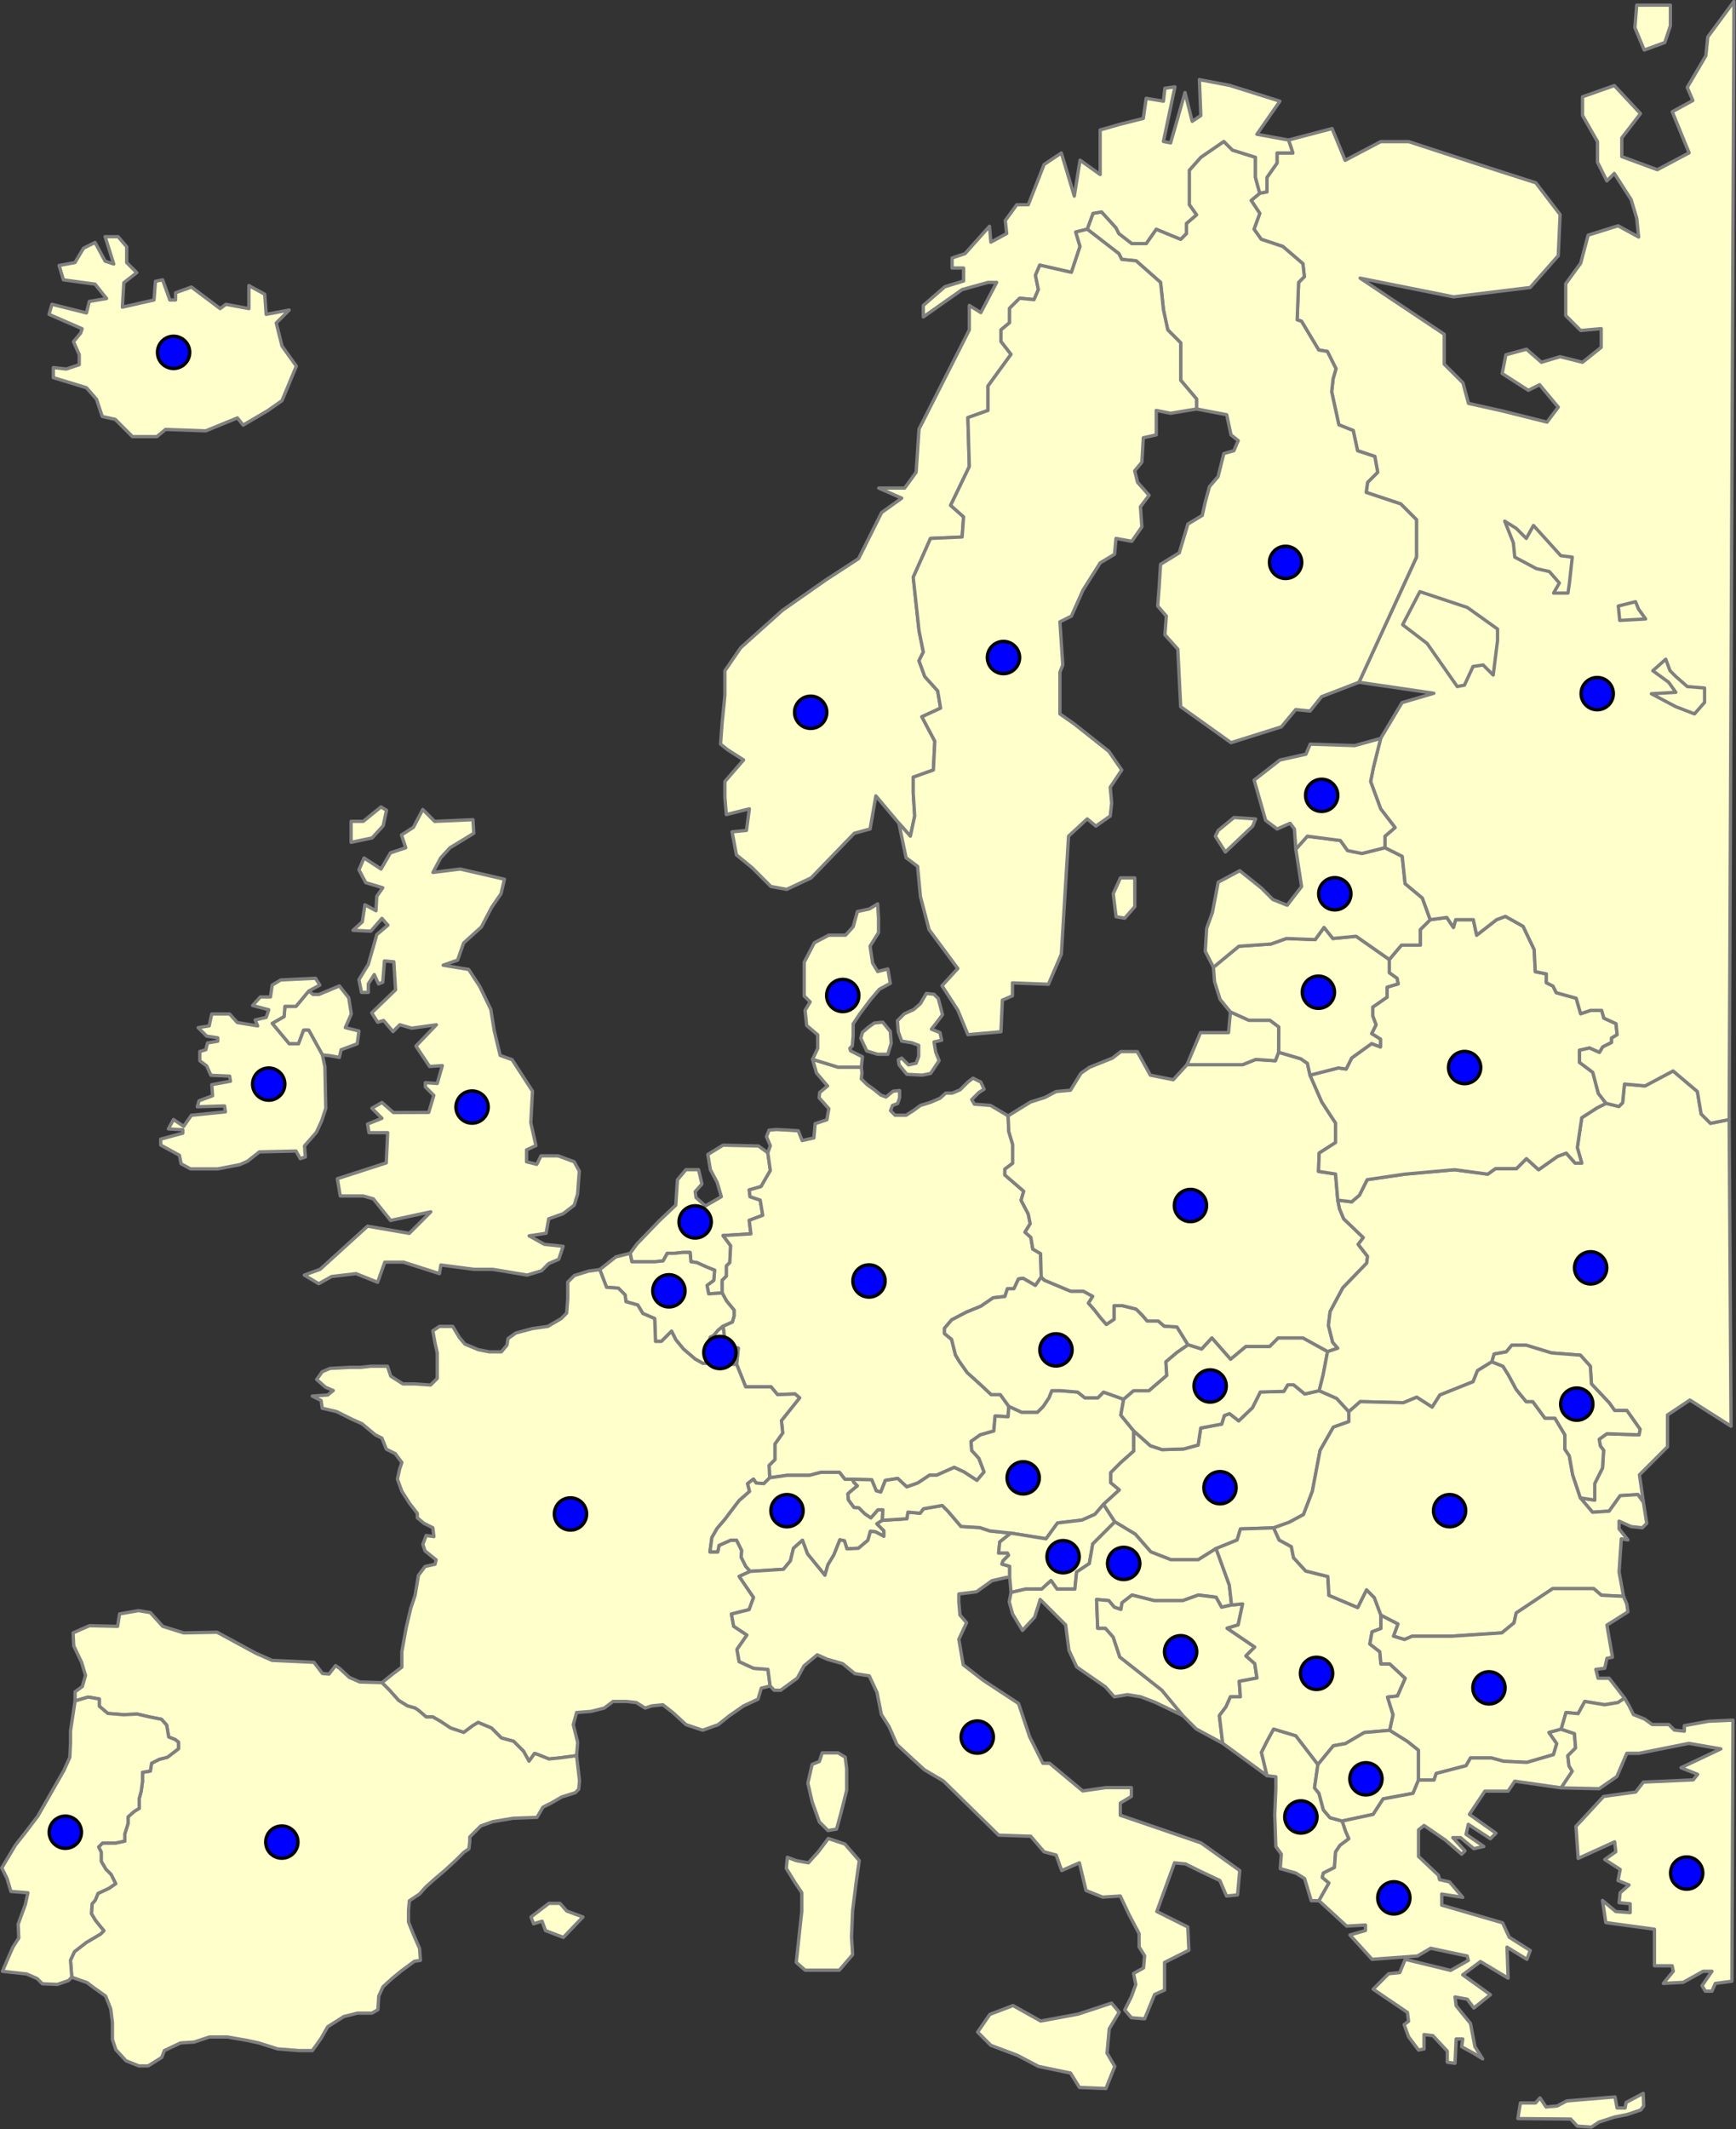 <?xml version="1.0" encoding="UTF-8"?>
<svg xmlns="http://www.w3.org/2000/svg" xmlns:xlink="http://www.w3.org/1999/xlink" width="774pt" height="949pt" viewBox="0 0 774 949" version="1.1">
<rect x="0" y="0" width="774" height="949" fill="#333333" stroke="none"/>
<g id="surface15360">
<path style="fill-rule:evenodd;fill:rgb(100%,100%,80%);fill-opacity:1;stroke-width:0.4;stroke-linecap:butt;stroke-linejoin:round;stroke:rgb(50.1%,50.1%,50.1%);stroke-opacity:1;stroke-miterlimit:10;" d="M 283.705 98.386 L 280.374 100.252 L 277.576 99.186 L 276.11 97.054 L 277.709 95.455 L 280.907 94.256 L 283.439 92.924 L 287.303 92.123 L 288.369 90.391 L 291.567 90.258 L 292.633 92.924 L 291.7 94.522 L 291.966 97.454 L 293.165 99.452 L 292.247 100.55 L 288.228 99.222 Z M 283.705 98.386 " transform="matrix(3.701,0,0,-3.701,-586.008,1264.932)"/>
<path style="fill-rule:evenodd;fill:rgb(100%,100%,80%);fill-opacity:1;stroke-width:0.4;stroke-linecap:butt;stroke-linejoin:round;stroke:rgb(50.1%,50.1%,50.1%);stroke-opacity:1;stroke-miterlimit:10;" d="M 234.251 190.846 L 235.065 191.965 L 237.71 194.712 L 239.745 196.644 L 239.948 199.696 L 240.966 200.917 L 242.492 200.917 L 242.899 199.188 L 242.085 198.272 L 242.186 197.56 L 243.306 196.543 L 245.238 197.662 L 244.73 199.391 L 243.916 200.917 L 243.611 202.748 L 245.442 203.868 L 249.715 203.766 L 250.834 202.952 L 251.139 200.816 L 250.02 198.883 L 248.596 198.476 L 248.697 197.662 L 249.918 197.255 L 250.223 195.424 L 248.596 194.813 L 248.799 193.186 L 245.442 192.982 L 246.358 191.761 L 246.256 189.727 L 245.848 189.32 L 245.848 188.099 L 245.34 187.59 L 245.34 186.064 L 243.712 185.962 L 243.509 186.98 L 244.323 187.59 L 244.425 188.811 L 243.407 189.218 L 242.288 189.727 L 241.576 189.828 L 241.474 190.947 L 240.559 190.947 L 239.643 190.846 L 238.728 190.846 L 238.219 189.93 L 237.202 189.828 L 234.455 189.828 Z M 234.251 190.846 " transform="matrix(3.701,0,0,-3.701,-586.008,1264.932)"/>
<path style="fill-rule:evenodd;fill:rgb(100%,100%,80%);fill-opacity:1;stroke-width:0.4;stroke-linecap:butt;stroke-linejoin:round;stroke:rgb(50.1%,50.1%,50.1%);stroke-opacity:1;stroke-miterlimit:10;" d="M 245.34 186.064 L 245.34 187.59 L 245.848 188.099 L 245.848 189.32 L 246.256 189.727 L 246.358 191.761 L 245.442 192.982 L 248.799 193.186 L 248.596 194.813 L 250.223 195.424 L 249.918 197.255 L 248.697 197.662 L 248.596 198.476 L 250.02 198.883 L 251.139 200.816 L 250.834 202.952 L 251.141 203.798 L 250.672 204.894 L 250.985 205.676 L 251.846 205.755 L 253.333 205.676 L 254.506 205.598 L 254.976 204.424 L 256.385 204.737 L 256.541 206.459 L 257.95 206.928 L 258.185 208.259 L 257.011 209.589 L 257.089 210.215 L 258.028 210.998 L 256.698 212.564 L 256.228 214.206 L 259.28 213.267 L 262.097 213.267 L 262.176 212.564 L 262.097 211.859 L 262.802 211.154 L 263.584 210.605 L 264.445 209.902 L 265.071 209.667 L 265.932 210.372 L 266.713 210.45 L 266.713 209.589 L 266.48 208.885 L 265.854 208.65 L 265.619 208.024 L 266.167 207.476 L 267.497 207.476 L 268.358 208.024 L 269.219 208.65 L 270.471 209.041 L 271.566 209.511 L 272.271 210.137 L 273.053 210.137 L 273.991 210.528 L 274.931 211.467 L 275.557 211.937 L 276.496 211.467 L 276.888 210.605 L 276.262 210.215 L 275.401 209.354 L 275.714 208.807 L 277.67 208.65 L 279.783 207.398 L 279.862 205.52 L 280.331 203.954 L 280.331 201.685 L 279.392 200.981 L 279.392 200.277 L 281.661 198.32 L 281.348 197.225 L 282.209 195.581 L 282.444 194.407 L 281.818 193.39 L 282.522 192.764 L 282.757 191.355 L 283.696 190.808 L 283.774 187.99 L 283.07 186.973 L 281.583 187.834 L 281.035 187.756 L 280.488 186.582 L 279.705 186.582 L 279.392 185.643 L 277.982 185.486 L 276.496 184.469 L 274.775 183.765 L 272.975 182.825 L 272.114 181.808 L 272.114 181.182 L 272.975 180.478 L 273.444 178.6 L 273.914 177.817 L 274.853 176.487 L 276.496 175 L 277.749 173.826 L 278.844 173.826 L 279.862 172.417 L 279.783 171.165 L 278.218 171.244 L 278.062 169.444 L 276.418 168.974 L 275.323 168.191 L 275.401 167.096 L 276.262 166.157 L 276.888 164.513 L 276.027 163.496 L 274.462 164.513 L 273.288 165.061 L 271.175 164.122 L 270.314 164.122 L 268.906 163.183 L 267.575 162.714 L 266.48 163.731 L 264.993 163.496 L 264.445 162.088 L 263.897 162.243 L 263.349 163.575 L 261.026 163.626 L 260.123 163.626 L 259.461 164.468 L 257.233 164.468 L 255.849 164.107 L 253.14 164.107 L 251.063 163.809 L 250.985 165.296 L 251.689 166 L 251.689 167.878 L 252.628 169.209 L 252.472 170.696 L 254.663 173.435 L 254.116 173.904 L 252.002 173.826 L 251.22 174.765 L 248.168 174.765 L 247.072 177.492 L 247.276 179.425 L 245.75 179.73 L 245.444 182.07 L 246.563 182.579 L 246.767 183.291 L 246.767 184.003 L 245.851 185.122 Z M 245.34 186.064 " transform="matrix(3.701,0,0,-3.701,-586.008,1264.932)"/>
<path style="fill-rule:evenodd;fill:rgb(100%,100%,80%);fill-opacity:1;stroke-width:0.4;stroke-linecap:butt;stroke-linejoin:round;stroke:rgb(50.1%,50.1%,50.1%);stroke-opacity:1;stroke-miterlimit:10;" d="M 234.251 190.846 L 234.455 189.828 L 237.202 189.828 L 238.219 189.93 L 238.728 190.846 L 239.643 190.846 L 240.559 190.947 L 241.474 190.947 L 241.576 189.828 L 242.288 189.727 L 243.407 189.218 L 244.425 188.811 L 244.323 187.59 L 243.509 186.98 L 243.712 185.962 L 245.34 186.064 L 245.851 185.122 L 246.767 184.003 L 246.767 183.291 L 246.563 182.579 L 245.444 182.07 L 244.834 181.562 L 244.325 180.951 L 243.918 180.748 L 243.715 180.137 L 243.613 179.323 L 244.224 179.018 L 244.325 177.594 L 243.003 177.594 L 242.087 178.103 L 240.663 179.323 L 239.747 180.443 L 239.239 181.46 L 238.018 180.239 L 237.306 180.239 L 237.204 182.986 L 235.78 183.596 L 235.17 184.614 L 233.745 185.021 L 233.643 185.834 L 232.829 186.648 L 231.405 186.75 L 230.591 188.885 L 232.524 190.412 Z M 234.251 190.846 " transform="matrix(3.701,0,0,-3.701,-586.008,1264.932)"/>
<path style="fill-rule:evenodd;fill:rgb(100%,100%,80%);fill-opacity:1;stroke-width:0.4;stroke-linecap:butt;stroke-linejoin:round;stroke:rgb(50.1%,50.1%,50.1%);stroke-opacity:1;stroke-miterlimit:10;" d="M 230.591 188.885 L 231.405 186.75 L 232.829 186.648 L 233.643 185.834 L 233.745 185.021 L 235.17 184.614 L 235.78 183.596 L 237.204 182.986 L 237.306 180.239 L 238.018 180.239 L 239.239 181.46 L 239.747 180.443 L 240.663 179.323 L 242.087 178.103 L 243.003 177.594 L 244.325 177.594 L 245.343 177.492 L 247.072 177.492 L 248.168 174.765 L 251.22 174.765 L 252.002 173.826 L 254.116 173.904 L 254.663 173.435 L 252.472 170.696 L 252.628 169.209 L 251.689 167.878 L 251.689 166 L 250.985 165.296 L 251.063 163.809 L 250.359 163.105 L 249.42 163.183 L 249.107 163.653 L 248.402 163.105 L 248.637 162.166 L 247.385 161.07 L 246.368 159.74 L 245.663 158.801 L 244.724 157.705 L 244.098 156.61 L 243.864 154.888 L 244.803 154.888 L 244.959 155.671 L 246.368 156.297 L 247.072 156.297 L 247.385 155.671 L 247.698 155.044 L 247.62 154.262 L 248.168 153.166 L 248.715 152.54 L 247.386 151.931 L 249.118 149.399 L 248.586 147.934 L 246.453 147.401 L 246.72 145.935 L 248.32 144.869 L 247.119 143.137 L 247.386 141.671 L 249.118 140.872 L 250.85 140.739 L 251.117 138.74 L 250.051 138.474 L 249.651 137.142 L 247.919 136.342 L 246.187 135.142 L 244.854 134.077 L 242.989 133.41 L 240.99 134.077 L 239.391 135.542 L 238.192 136.475 L 236.86 136.342 L 236.06 136.075 L 234.994 136.741 L 233.795 136.876 L 232.196 136.876 L 231.13 136.075 L 229.531 135.675 L 227.799 135.542 L 227.399 134.077 L 227.932 131.945 L 227.799 130.346 L 225.802 130.079 L 224.468 129.946 L 223.136 130.479 L 222.736 130.612 L 222.07 129.68 L 221.404 130.879 L 220.204 132.078 L 218.739 132.478 L 217.539 133.677 L 215.941 134.343 L 215.273 133.943 L 214.208 133.144 L 212.61 133.677 L 211.41 134.476 L 210.478 135.009 L 209.678 135.009 L 208.745 135.809 L 208.346 136.075 L 207.413 136.342 L 206.347 137.009 L 205.281 138.207 L 204.348 139.14 L 205.681 140.206 L 206.747 141.005 L 206.747 142.871 L 207.28 145.802 L 207.813 148.067 L 208.346 149.666 L 208.745 152.064 L 209.545 153.13 L 210.744 153.397 L 210.877 153.93 L 209.545 154.996 L 209.278 155.795 L 209.678 156.861 L 210.611 156.728 L 210.478 157.794 L 209.412 158.327 L 208.612 158.993 L 208.612 159.526 L 207.68 160.725 L 206.747 162.191 L 206.214 163.656 L 206.48 164.856 L 206.747 165.655 L 205.947 166.721 L 204.881 167.254 L 204.348 168.586 L 203.548 168.986 L 201.95 170.319 L 200.751 170.853 L 198.886 171.784 L 197.153 172.184 L 197.02 173.117 L 195.954 173.65 L 197.82 173.783 L 198.486 174.316 L 197.553 174.716 L 196.487 175.648 L 197.153 176.581 L 198.086 176.981 L 200.484 177.114 L 201.817 177.114 L 203.016 177.247 L 205.015 177.247 L 205.414 176.048 L 206.88 175.115 L 208.346 175.115 L 210.211 174.982 L 211.011 175.782 L 211.011 178.846 L 210.744 180.045 L 210.478 181.511 L 211.277 182.044 L 212.876 182.044 L 213.675 180.711 L 214.343 179.912 L 215.941 179.246 L 217.273 178.979 L 218.739 178.979 L 219.405 179.779 L 219.538 180.578 L 220.471 181.244 L 222.469 181.777 L 224.335 182.044 L 225.935 182.977 L 226.6 183.643 L 226.733 185.375 L 226.733 187.374 L 227.533 188.173 L 229.265 188.706 Z M 230.591 188.885 " transform="matrix(3.701,0,0,-3.701,-586.008,1264.932)"/>
<path style="fill-rule:evenodd;fill:rgb(100%,100%,80%);fill-opacity:1;stroke-width:0.4;stroke-linecap:butt;stroke-linejoin:round;stroke:rgb(50.1%,50.1%,50.1%);stroke-opacity:1;stroke-miterlimit:10;" d="M 244.325 177.594 L 244.224 179.018 L 243.613 179.323 L 243.715 180.137 L 243.918 180.748 L 244.325 180.951 L 244.834 181.562 L 245.444 182.07 L 245.75 179.73 L 247.276 179.425 L 247.072 177.492 L 245.343 177.492 Z M 244.325 177.594 " transform="matrix(3.701,0,0,-3.701,-586.008,1264.932)"/>
<path style="fill-rule:evenodd;fill:rgb(100%,100%,80%);fill-opacity:1;stroke-width:0.4;stroke-linecap:butt;stroke-linejoin:round;stroke:rgb(50.1%,50.1%,50.1%);stroke-opacity:1;stroke-miterlimit:10;" d="M 248.715 152.54 L 248.168 153.166 L 247.62 154.262 L 247.698 155.044 L 247.385 155.671 L 247.072 156.297 L 246.368 156.297 L 244.959 155.671 L 244.803 154.888 L 243.864 154.888 L 244.098 156.61 L 244.724 157.705 L 245.663 158.801 L 246.368 159.74 L 247.385 161.07 L 248.637 162.166 L 248.402 163.105 L 249.107 163.653 L 249.42 163.183 L 250.359 163.105 L 251.063 163.809 L 253.14 164.107 L 255.849 164.107 L 257.233 164.468 L 259.461 164.468 L 260.123 163.626 L 261.026 163.626 L 261.206 163.264 L 261.628 162.843 L 260.966 162.3 L 260.484 161.88 L 260.544 161.157 L 261.206 160.255 L 261.808 160.194 L 262.531 159.472 L 263.253 158.99 L 264.096 159.954 L 264.698 159.954 L 264.638 158.689 L 263.975 158.268 L 264.818 157.425 L 264.818 156.763 L 263.795 157.305 L 263.193 157.365 L 262.892 156.282 L 261.748 155.318 L 260.364 155.258 L 260.062 156.221 L 259.521 156.342 L 258.799 154.536 L 258.076 153.331 L 257.715 152.068 L 255.608 154.656 L 255.006 156.282 L 253.923 155.318 L 253.561 153.813 L 252.719 152.79 Z M 248.715 152.54 " transform="matrix(3.701,0,0,-3.701,-586.008,1264.932)"/>
<path style="fill-rule:evenodd;fill:rgb(100%,100%,80%);fill-opacity:1;stroke-width:0.4;stroke-linecap:butt;stroke-linejoin:round;stroke:rgb(50.1%,50.1%,50.1%);stroke-opacity:1;stroke-miterlimit:10;" d="M 248.715 152.54 L 252.719 152.79 L 253.561 153.813 L 253.923 155.318 L 255.006 156.282 L 255.608 154.656 L 257.715 152.068 L 258.076 153.331 L 258.799 154.536 L 259.521 156.342 L 260.062 156.221 L 260.364 155.258 L 261.748 155.318 L 262.892 156.282 L 263.193 157.365 L 263.795 157.305 L 264.818 156.763 L 264.818 157.425 L 263.975 158.268 L 264.638 158.689 L 267.583 158.878 L 267.716 159.678 L 269.182 159.545 L 269.582 160.077 L 271.847 160.476 L 272.513 159.811 L 274.112 157.946 L 276.377 157.812 L 277.576 157.413 L 280.108 157.146 L 278.775 156.08 L 278.642 154.748 L 279.708 154.748 L 279.841 154.481 L 279.175 153.815 L 279.042 153.415 L 279.974 153.149 L 279.974 151.817 L 279.575 151.817 L 277.843 151.417 L 275.977 150.084 L 273.845 149.818 L 273.845 148.886 L 273.979 147.286 L 274.778 146.354 L 273.845 144.355 L 274.378 141.29 L 276.777 139.425 L 281.04 136.627 L 282.373 132.63 L 283.972 129.432 L 284.771 129.432 L 288.768 126.1 L 291.567 126.499 L 294.631 126.499 L 294.631 125.435 L 293.298 124.635 L 293.298 123.169 L 303.025 119.838 L 307.689 116.507 L 307.422 113.576 L 306.09 113.443 L 305.291 115.308 L 302.759 116.507 L 301.16 117.307 L 299.828 117.44 L 297.696 111.577 L 301.427 109.712 L 301.56 106.914 L 298.628 105.448 L 298.628 102.117 L 297.429 101.584 L 296.23 98.653 L 294.631 98.786 L 293.832 99.719 L 294.631 101.318 L 295.164 102.783 L 294.898 104.116 L 296.097 104.782 L 296.23 106.248 L 295.564 107.314 L 295.564 108.912 L 294.365 111.178 L 293.298 113.443 L 291.167 113.309 L 289.168 114.109 L 288.369 117.44 L 286.237 116.507 L 285.571 118.373 L 284.105 118.772 L 282.506 120.638 L 278.642 120.771 L 271.98 127.3 L 269.715 128.632 L 268.249 129.965 L 266.384 131.697 L 265.451 133.829 L 264.518 135.294 L 263.985 137.959 L 263.053 139.958 L 261.32 140.224 L 259.855 141.424 L 257.989 141.957 L 256.79 142.49 L 255.191 141.157 L 254.392 139.691 L 252.393 138.226 L 251.594 138.226 L 251.117 138.74 L 250.85 140.739 L 249.118 140.872 L 247.386 141.671 L 247.119 143.137 L 248.32 144.869 L 246.72 145.935 L 246.453 147.401 L 248.586 147.934 L 249.118 149.399 L 247.386 151.931 Z M 248.715 152.54 " transform="matrix(3.701,0,0,-3.701,-586.008,1264.932)"/>
<path style="fill-rule:evenodd;fill:rgb(100%,100%,80%);fill-opacity:1;stroke-width:0.4;stroke-linecap:butt;stroke-linejoin:round;stroke:rgb(50.1%,50.1%,50.1%);stroke-opacity:1;stroke-miterlimit:10;" d="M 264.638 158.689 L 264.698 159.954 L 264.096 159.954 L 263.253 158.99 L 262.531 159.472 L 261.808 160.194 L 261.206 160.255 L 260.544 161.157 L 260.484 161.88 L 260.966 162.3 L 261.628 162.843 L 261.206 163.264 L 261.026 163.626 L 263.349 163.575 L 263.897 162.243 L 264.445 162.088 L 264.993 163.496 L 266.48 163.731 L 267.575 162.714 L 268.906 163.183 L 270.314 164.122 L 271.175 164.122 L 273.288 165.061 L 274.462 164.513 L 276.027 163.496 L 276.888 164.513 L 276.262 166.157 L 275.401 167.096 L 275.323 168.191 L 276.418 168.974 L 278.062 169.444 L 278.218 171.244 L 279.783 171.165 L 279.862 172.417 L 281.407 171.706 L 283.313 171.706 L 284.007 172.399 L 284.698 173.438 L 285.045 174.304 L 286.084 174.304 L 288.163 174.131 L 289.029 173.438 L 290.588 173.438 L 291.281 174.131 L 293.706 173.265 L 293.359 171.36 L 294.918 169.454 L 294.918 167.029 L 293.359 165.643 L 292.147 164.431 L 292.147 163.218 L 293.186 162.352 L 291.281 160.62 L 290.241 159.408 L 288.682 158.715 L 285.738 158.368 L 284.352 156.463 L 280.108 157.146 L 277.576 157.413 L 276.377 157.812 L 274.112 157.946 L 272.513 159.811 L 271.847 160.476 L 269.582 160.077 L 269.182 159.545 L 267.716 159.678 L 267.583 158.878 Z M 264.638 158.689 " transform="matrix(3.701,0,0,-3.701,-586.008,1264.932)"/>
<path style="fill-rule:evenodd;fill:rgb(100%,100%,80%);fill-opacity:1;stroke-width:0.4;stroke-linecap:butt;stroke-linejoin:round;stroke:rgb(50.1%,50.1%,50.1%);stroke-opacity:1;stroke-miterlimit:10;" d="M 279.862 172.417 L 278.844 173.826 L 277.749 173.826 L 276.496 175 L 274.853 176.487 L 273.914 177.817 L 273.444 178.6 L 272.975 180.478 L 272.114 181.182 L 272.114 181.808 L 272.975 182.825 L 274.775 183.765 L 276.496 184.469 L 277.982 185.486 L 279.392 185.643 L 279.705 186.582 L 280.488 186.582 L 281.035 187.756 L 281.583 187.834 L 283.07 186.973 L 283.774 187.99 L 284.137 187.612 L 287.314 186.28 L 288.853 186.28 L 289.979 185.665 L 289.466 184.845 L 290.184 184.025 L 290.901 183.103 L 291.619 182.283 L 292.541 182.898 L 292.541 184.538 L 293.566 184.538 L 295.206 184.128 L 295.924 183.41 L 296.539 182.693 L 297.871 182.693 L 298.588 182.078 L 300.126 181.975 L 301.458 179.823 L 300.126 178.901 L 298.793 177.773 L 298.896 176.133 L 296.744 174.288 L 294.899 174.288 L 293.706 173.265 L 291.281 174.131 L 290.588 173.438 L 289.029 173.438 L 288.163 174.131 L 286.084 174.304 L 285.045 174.304 L 284.698 173.438 L 284.007 172.399 L 283.313 171.706 L 281.407 171.706 Z M 279.862 172.417 " transform="matrix(3.701,0,0,-3.701,-586.008,1264.932)"/>
<path style="fill-rule:evenodd;fill:rgb(100%,100%,80%);fill-opacity:1;stroke-width:0.4;stroke-linecap:butt;stroke-linejoin:round;stroke:rgb(50.1%,50.1%,50.1%);stroke-opacity:1;stroke-miterlimit:10;" d="M 283.774 187.99 L 283.696 190.808 L 282.757 191.355 L 282.522 192.764 L 281.818 193.39 L 282.444 194.407 L 282.209 195.581 L 281.348 197.225 L 281.661 198.32 L 279.392 200.277 L 279.392 200.981 L 280.331 201.685 L 280.331 203.954 L 279.862 205.52 L 279.783 207.398 L 282.489 209.066 L 284.224 209.617 L 285.564 210.328 L 287.299 210.486 L 288.56 212.536 L 289.585 213.245 L 292.344 214.35 L 293.369 215.137 L 295.34 215.137 L 296.917 212.299 L 299.677 211.747 L 301.332 213.561 L 308.034 213.561 L 309.611 214.191 L 311.976 214.034 L 312.37 215.059 L 315.051 214.27 L 315.839 213.718 L 316.154 212.299 L 317.574 209.066 L 318.599 207.49 L 319.229 206.544 L 319.229 204.178 L 317.258 202.917 L 317.179 200.709 L 319.229 200.394 L 319.497 197.246 L 319.702 196.222 L 320.215 194.992 L 322.572 192.737 L 321.957 191.917 L 323.085 190.481 L 322.982 189.662 L 320.111 186.69 L 318.575 183.82 L 318.37 182.18 L 318.882 180.13 L 319.497 179.413 L 318.267 179.003 L 315.295 180.643 L 312.323 180.643 L 311.298 179.618 L 308.428 179.618 L 306.583 178.08 L 304.328 180.643 L 303.098 179.31 L 301.458 179.823 L 300.126 181.975 L 298.588 182.078 L 297.871 182.693 L 296.539 182.693 L 295.924 183.41 L 295.206 184.128 L 293.566 184.538 L 292.541 184.538 L 292.541 182.898 L 291.619 182.283 L 290.901 183.103 L 290.184 184.025 L 289.466 184.845 L 289.979 185.665 L 288.853 186.28 L 287.314 186.28 L 284.137 187.612 Z M 283.774 187.99 " transform="matrix(3.701,0,0,-3.701,-586.008,1264.932)"/>
<path style="fill-rule:evenodd;fill:rgb(100%,100%,80%);fill-opacity:1;stroke-width:0.4;stroke-linecap:butt;stroke-linejoin:round;stroke:rgb(50.1%,50.1%,50.1%);stroke-opacity:1;stroke-miterlimit:10;" d="M 262.097 213.267 L 259.28 213.267 L 256.228 214.206 L 256.846 215.525 L 256.846 217.153 L 255.524 218.272 L 255.32 220.103 L 255.931 221.12 L 255.219 221.832 L 255.219 225.902 L 256.439 228.241 L 258.169 229.157 L 260.204 229.157 L 261.119 230.174 L 261.628 232.006 L 263.052 232.311 L 264.069 232.921 L 264.171 231.192 L 264.171 229.462 L 263.154 227.835 L 263.459 225.8 L 264.069 224.783 L 265.29 225.088 L 265.595 223.358 L 264.273 222.646 L 263.154 221.324 L 261.933 219.696 L 261.119 218.475 L 261.119 217.051 L 261.017 215.83 L 260.712 215.525 L 260.814 215.22 L 262.238 214.508 Z M 262.097 213.267 " transform="matrix(3.701,0,0,-3.701,-586.008,1264.932)"/>
<path style="fill-rule:evenodd;fill:rgb(100%,100%,80%);fill-opacity:1;stroke-width:0.4;stroke-linecap:butt;stroke-linejoin:round;stroke:rgb(50.1%,50.1%,50.1%);stroke-opacity:1;stroke-miterlimit:10;" d="M 263.662 218.577 L 264.68 218.679 L 265.595 217.559 L 265.697 216.135 L 265.29 214.813 L 264.069 214.813 L 262.747 215.22 L 262.035 216.746 L 262.238 217.458 L 262.95 218.068 Z M 263.662 218.577 " transform="matrix(3.701,0,0,-3.701,-586.008,1264.932)"/>
<path style="fill-rule:evenodd;fill:rgb(100%,100%,80%);fill-opacity:1;stroke-width:0.4;stroke-linecap:butt;stroke-linejoin:round;stroke:rgb(50.1%,50.1%,50.1%);stroke-opacity:1;stroke-miterlimit:10;" d="M 266.552 214.147 L 266.962 214.352 L 267.782 213.533 L 268.704 213.737 L 269.011 214.557 L 269.011 215.888 L 268.191 216.197 L 266.962 216.401 L 266.552 217.529 L 266.449 218.862 L 267.269 219.682 L 268.396 220.194 L 269.216 220.912 L 269.934 222.142 L 270.856 222.039 L 271.369 221.527 L 271.881 219.579 L 271.266 218.759 L 270.549 217.837 L 271.574 217.427 L 271.779 216.504 L 270.856 216.299 L 271.061 215.069 L 271.471 214.046 L 270.446 212.507 L 269.421 212.302 L 267.577 212.405 L 266.654 213.533 Z M 266.552 214.147 " transform="matrix(3.701,0,0,-3.701,-586.008,1264.932)"/>
<path style="fill-rule:evenodd;fill:rgb(100%,100%,80%);fill-opacity:1;stroke-width:0.4;stroke-linecap:butt;stroke-linejoin:round;stroke:rgb(50.1%,50.1%,50.1%);stroke-opacity:1;stroke-miterlimit:10;" d="M 204.348 139.14 L 205.281 138.207 L 206.347 137.009 L 207.413 136.342 L 208.346 136.075 L 208.745 135.809 L 209.678 135.009 L 210.478 135.009 L 211.41 134.476 L 212.61 133.677 L 214.208 133.144 L 215.273 133.943 L 215.941 134.343 L 217.539 133.677 L 218.739 132.478 L 220.204 132.078 L 221.404 130.879 L 222.07 129.68 L 222.736 130.612 L 223.136 130.479 L 224.468 129.946 L 225.802 130.079 L 227.799 130.346 L 228.152 127.318 L 228.05 126.293 L 227.64 125.883 L 226 125.37 L 224.77 124.653 L 223.745 124.14 L 223.026 122.911 L 220.158 122.808 L 217.698 122.398 L 216.263 121.886 L 214.93 120.553 L 214.93 120.041 L 214.828 119.118 L 214.213 118.708 L 213.291 117.786 L 211.958 116.556 L 210.626 115.429 L 209.601 114.506 L 208.883 113.686 L 207.653 112.866 L 207.551 111.739 L 207.551 110.304 L 208.166 108.766 L 208.883 107.127 L 208.986 105.691 L 208.268 105.589 L 206.731 104.462 L 205.604 103.539 L 204.476 102.514 L 203.964 101.387 L 203.861 99.747 L 203.144 99.337 L 201.401 99.337 L 199.761 98.928 L 197.814 97.697 L 196.994 96.262 L 195.969 94.828 L 194.329 94.828 L 191.768 95.033 L 189.512 95.749 L 188.077 96.057 L 185.72 96.467 L 183.567 96.467 L 181.723 95.853 L 180.083 95.749 L 178.135 94.828 L 177.828 94.008 L 176.188 92.983 L 175.061 92.983 L 173.523 93.597 L 172.293 94.93 L 171.883 96.16 L 171.883 98.21 L 171.678 99.849 L 171.063 101.387 L 169.628 102.412 L 168.808 103.027 L 166.987 103.661 L 166.83 105.71 L 167.303 106.736 L 168.722 107.84 L 170.456 108.866 L 170.85 109.259 L 170.456 109.732 L 169.825 110.521 L 169.352 111.309 L 169.431 112.492 L 169.825 112.965 L 170.141 113.753 L 171.481 114.384 L 172.271 114.936 L 171.718 116.04 L 171.087 116.67 L 170.535 117.616 L 170.535 118.72 L 170.22 119.351 L 170.694 119.824 L 172.271 119.824 L 173.372 120.06 L 173.372 120.928 L 173.768 122.189 L 173.768 122.978 L 174.477 123.608 L 175.108 124.002 L 175.108 125.185 L 175.344 126.052 L 175.502 127.235 L 175.502 128.339 L 176.448 128.496 L 176.606 129.443 L 177.552 129.916 L 178.498 130.152 L 179.838 131.177 L 179.838 131.965 L 179.444 132.281 L 178.656 132.596 L 178.419 134.015 L 177.788 134.725 L 176.212 135.04 L 174.871 135.356 L 173.216 135.277 L 171.323 135.434 L 170.299 136.302 L 170.299 137.169 L 168.958 137.405 L 167.381 136.933 L 167.381 138.036 L 168.249 138.667 L 168.643 140.007 L 168.17 141.584 L 167.224 143.555 L 167.145 145.132 L 169.117 145.999 L 172.506 145.92 L 172.743 147.418 L 175.029 147.813 L 176.448 147.576 L 177.946 145.92 L 180.469 145.132 L 184.49 145.211 L 189.142 142.688 L 191.113 141.821 L 196.158 141.584 L 197.184 140.244 L 197.972 140.165 L 198.761 141.19 L 199.233 140.874 L 200.416 139.771 L 201.677 139.219 Z M 204.348 139.14 " transform="matrix(3.701,0,0,-3.701,-586.008,1264.932)"/>
<path style="fill-rule:evenodd;fill:rgb(100%,100%,80%);fill-opacity:1;stroke-width:0.4;stroke-linecap:butt;stroke-linejoin:round;stroke:rgb(50.1%,50.1%,50.1%);stroke-opacity:1;stroke-miterlimit:10;" d="M 166.987 103.661 L 166.593 103.267 L 165.253 102.794 L 163.439 102.873 L 162.809 103.504 L 161.547 104.056 L 158.63 104.371 L 159.103 105.475 L 159.891 107.289 L 160.601 108.392 L 160.522 110.048 L 161.389 112.413 L 161.704 113.832 L 159.655 113.99 L 159.182 115.566 L 158.55 116.828 L 160.207 119.587 L 161.389 121.085 L 162.887 123.056 L 166.041 128.575 L 166.751 130.152 L 166.83 131.887 L 166.83 133.306 L 167.381 136.933 L 168.958 137.405 L 170.299 137.169 L 170.299 136.302 L 171.323 135.434 L 173.216 135.277 L 174.871 135.356 L 176.212 135.04 L 177.788 134.725 L 178.419 134.015 L 178.656 132.596 L 179.444 132.281 L 179.838 131.965 L 179.838 131.177 L 178.498 130.152 L 177.552 129.916 L 176.606 129.443 L 176.448 128.496 L 175.502 128.339 L 175.502 127.235 L 175.344 126.052 L 175.108 125.185 L 175.108 124.002 L 174.477 123.608 L 173.768 122.978 L 173.768 122.189 L 173.372 120.928 L 173.372 120.06 L 172.271 119.824 L 170.694 119.824 L 170.22 119.351 L 170.535 118.72 L 170.535 117.616 L 171.087 116.67 L 171.718 116.04 L 172.271 114.936 L 171.481 114.384 L 170.141 113.753 L 169.825 112.965 L 169.431 112.492 L 169.352 111.309 L 169.825 110.521 L 170.456 109.732 L 170.85 109.259 L 170.456 108.866 L 168.722 107.84 L 167.303 106.736 L 166.83 105.71 Z M 166.987 103.661 " transform="matrix(3.701,0,0,-3.701,-586.008,1264.932)"/>
<path style="fill-rule:evenodd;fill:rgb(100%,100%,80%);fill-opacity:1;stroke-width:0.4;stroke-linecap:butt;stroke-linejoin:round;stroke:rgb(50.1%,50.1%,50.1%);stroke-opacity:1;stroke-miterlimit:10;" d="M 224.462 112.559 L 225.795 112.559 L 226.615 111.636 L 228.562 110.919 L 226.205 108.459 L 224.052 109.279 L 223.642 110.406 L 222.617 110.099 L 222.31 110.919 Z M 224.462 112.559 " transform="matrix(3.701,0,0,-3.701,-586.008,1264.932)"/>
<path style="fill-rule:evenodd;fill:rgb(100%,100%,80%);fill-opacity:1;stroke-width:0.4;stroke-linecap:butt;stroke-linejoin:round;stroke:rgb(50.1%,50.1%,50.1%);stroke-opacity:1;stroke-miterlimit:10;" d="M 259.293 130.683 L 260.159 130.163 L 260.333 128.777 L 260.333 126.179 L 259.64 123.407 L 259.12 121.503 L 258.081 121.329 L 257.041 122.368 L 256.175 124.793 L 255.656 127.045 L 256.175 129.297 L 257.041 129.643 L 257.388 130.683 Z M 259.293 130.683 " transform="matrix(3.701,0,0,-3.701,-586.008,1264.932)"/>
<path style="fill-rule:evenodd;fill:rgb(100%,100%,80%);fill-opacity:1;stroke-width:0.4;stroke-linecap:butt;stroke-linejoin:round;stroke:rgb(50.1%,50.1%,50.1%);stroke-opacity:1;stroke-miterlimit:10;" d="M 279.974 151.817 L 279.974 153.149 L 279.042 153.415 L 279.175 153.815 L 279.841 154.481 L 279.708 154.748 L 278.642 154.748 L 278.775 156.08 L 280.108 157.146 L 284.352 156.463 L 285.738 158.368 L 288.682 158.715 L 290.241 159.408 L 291.281 160.62 L 292.644 158.504 L 289.979 155.839 L 289.569 153.482 L 288.032 152.457 L 287.827 150.407 L 285.674 150.407 L 284.956 151.432 L 283.829 150.407 L 281.882 150.407 L 280.14 149.997 Z M 279.974 151.817 " transform="matrix(3.701,0,0,-3.701,-586.008,1264.932)"/>
<path style="fill-rule:evenodd;fill:rgb(100%,100%,80%);fill-opacity:1;stroke-width:0.4;stroke-linecap:butt;stroke-linejoin:round;stroke:rgb(50.1%,50.1%,50.1%);stroke-opacity:1;stroke-miterlimit:10;" d="M 253.193 118.106 L 254.259 117.706 L 255.724 117.44 L 256.923 118.772 L 258.123 120.371 L 260.121 119.705 L 261.853 117.706 L 261.454 114.909 L 261.054 111.711 L 260.921 108.513 L 261.054 106.381 L 259.454 104.515 L 255.325 104.515 L 254.259 105.448 L 254.925 111.577 L 254.925 113.842 L 254.125 115.042 L 253.059 116.774 Z M 253.193 118.106 " transform="matrix(3.701,0,0,-3.701,-586.008,1264.932)"/>
<path style="fill-rule:evenodd;fill:rgb(100%,100%,80%);fill-opacity:1;stroke-width:0.4;stroke-linecap:butt;stroke-linejoin:round;stroke:rgb(50.1%,50.1%,50.1%);stroke-opacity:1;stroke-miterlimit:10;" d="M 291.281 160.62 L 293.186 162.352 L 292.147 163.218 L 292.147 164.431 L 293.359 165.643 L 294.918 167.029 L 294.918 169.454 L 296.917 167.675 L 298.336 167.202 L 300.937 167.281 L 302.673 167.754 L 302.988 169.804 L 305.511 170.277 L 305.826 171.302 L 306.457 171.538 L 307.561 170.671 L 309.216 172.248 L 310.163 174.139 L 313.001 174.219 L 313.474 175.007 L 314.182 175.007 L 315.524 173.903 L 317.258 174.298 L 319.364 173.372 L 320.83 171.773 L 320.83 170.574 L 318.965 169.907 L 317.366 167.108 L 316.433 162.179 L 315.367 159.381 L 313.635 158.449 L 311.77 157.782 L 307.772 157.649 L 307.373 156.317 L 304.834 155.285 L 302.701 153.952 L 299.37 153.952 L 296.972 154.885 L 295.107 157.017 L 292.644 158.504 Z M 291.281 160.62 " transform="matrix(3.701,0,0,-3.701,-586.008,1264.932)"/>
<path style="fill-rule:evenodd;fill:rgb(100%,100%,80%);fill-opacity:1;stroke-width:0.4;stroke-linecap:butt;stroke-linejoin:round;stroke:rgb(50.1%,50.1%,50.1%);stroke-opacity:1;stroke-miterlimit:10;" d="M 294.918 169.454 L 293.359 171.36 L 293.706 173.265 L 294.899 174.288 L 296.744 174.288 L 298.896 176.133 L 298.793 177.773 L 300.126 178.901 L 301.458 179.823 L 303.098 179.31 L 304.328 180.643 L 306.583 178.08 L 308.428 179.618 L 311.298 179.618 L 312.323 180.643 L 315.295 180.643 L 318.267 179.003 L 317.731 176.19 L 317.258 174.298 L 315.524 173.903 L 314.182 175.007 L 313.474 175.007 L 313.001 174.219 L 310.163 174.139 L 309.216 172.248 L 307.561 170.671 L 306.457 171.538 L 305.826 171.302 L 305.511 170.277 L 302.988 169.804 L 302.673 167.754 L 300.937 167.281 L 298.336 167.202 L 296.917 167.675 Z M 294.918 169.454 " transform="matrix(3.701,0,0,-3.701,-586.008,1264.932)"/>
<path style="fill-rule:evenodd;fill:rgb(100%,100%,80%);fill-opacity:1;stroke-width:0.4;stroke-linecap:butt;stroke-linejoin:round;stroke:rgb(50.1%,50.1%,50.1%);stroke-opacity:1;stroke-miterlimit:10;" d="M 280.14 149.997 L 281.882 150.407 L 283.829 150.407 L 284.956 151.432 L 285.674 150.407 L 287.827 150.407 L 288.032 152.457 L 289.569 153.482 L 289.979 155.839 L 292.644 158.504 L 295.107 157.017 L 296.972 154.885 L 299.37 153.952 L 302.701 153.952 L 304.834 155.285 L 306.432 150.888 L 306.699 148.489 L 305.5 148.223 L 304.834 149.422 L 302.701 149.689 L 300.836 149.022 L 297.372 149.022 L 294.707 149.689 L 293.507 148.756 L 293.374 147.956 L 292.575 148.223 L 291.909 149.022 L 290.443 149.156 L 290.576 145.691 L 291.509 145.691 L 292.442 144.625 L 293.241 142.227 L 298.304 138.23 L 300.836 135.166 L 297.505 136.764 L 295.773 137.43 L 294.174 137.697 L 292.575 137.43 L 291.509 138.629 L 288.045 141.028 L 287.112 143.026 L 286.712 146.091 L 283.648 149.156 L 282.982 147.024 L 281.516 145.425 L 280.317 147.423 L 279.917 148.889 Z M 280.14 149.997 " transform="matrix(3.701,0,0,-3.701,-586.008,1264.932)"/>
<path style="fill-rule:evenodd;fill:rgb(100%,100%,80%);fill-opacity:1;stroke-width:0.4;stroke-linecap:butt;stroke-linejoin:round;stroke:rgb(50.1%,50.1%,50.1%);stroke-opacity:1;stroke-miterlimit:10;" d="M 318.267 179.003 L 319.497 179.413 L 318.882 180.13 L 318.37 182.18 L 318.575 183.82 L 320.111 186.69 L 322.982 189.662 L 323.085 190.481 L 321.957 191.917 L 322.572 192.737 L 320.215 194.992 L 319.702 196.222 L 319.497 197.246 L 321.173 197.047 L 322.106 197.846 L 323.039 199.712 L 327.569 200.378 L 333.566 200.911 L 337.562 200.378 L 338.495 201.044 L 341.026 201.044 L 342.225 202.243 L 343.691 200.911 L 345.956 202.51 L 347.022 202.909 L 348.088 201.71 L 348.887 201.71 L 348.354 203.576 L 348.887 207.173 L 350.753 208.372 L 351.819 208.905 L 353.361 208.527 L 353.811 208.977 L 354.036 211.229 L 356.513 211.004 L 359.891 212.805 L 362.818 210.328 L 363.269 207.626 L 364.395 206.5 L 366.646 206.951 L 366.872 170.021 L 361.918 173.174 L 359.215 171.372 L 359.215 167.544 L 355.838 164.167 L 356.318 160.856 L 355.651 161.79 L 353.52 161.656 L 352.187 159.791 L 350.188 159.658 L 348.723 161.39 L 350.455 161.122 L 350.455 163.122 L 351.388 164.987 L 351.521 167.119 L 351.121 167.652 L 350.988 168.452 L 351.921 169.118 L 355.785 168.985 L 355.918 169.651 L 354.319 171.917 L 352.854 171.917 L 352.187 172.849 L 350.055 175.114 L 349.922 177.246 L 348.723 178.578 L 345.258 178.845 L 342.194 179.777 L 340.462 179.777 L 339.796 178.978 L 338.33 178.711 L 338.063 177.779 L 336.331 176.713 L 335.798 175.38 L 331.801 173.781 L 330.868 172.316 L 329.003 173.515 L 327.404 172.849 L 322.207 172.982 L 320.83 171.773 L 319.364 173.372 L 317.258 174.298 L 317.731 176.19 Z M 318.267 179.003 " transform="matrix(3.701,0,0,-3.701,-586.008,1264.932)"/>
<path style="fill-rule:evenodd;fill:rgb(100%,100%,80%);fill-opacity:1;stroke-width:0.4;stroke-linecap:butt;stroke-linejoin:round;stroke:rgb(50.1%,50.1%,50.1%);stroke-opacity:1;stroke-miterlimit:10;" d="M 319.497 197.246 L 319.229 200.394 L 317.179 200.709 L 317.258 202.917 L 319.229 204.178 L 319.229 206.544 L 318.599 207.49 L 317.574 209.066 L 316.154 212.299 L 319.574 213.169 L 320.507 213.036 L 321.173 214.369 L 323.572 216.1 L 324.637 215.701 L 324.637 216.633 L 323.572 217.299 L 324.104 218.365 L 323.705 219.431 L 323.705 220.497 L 325.437 221.696 L 325.437 222.896 L 326.769 223.295 L 326.636 223.961 L 325.703 224.628 L 325.703 226.227 L 327.169 227.959 L 329.434 227.959 L 329.434 229.824 L 330.633 231.023 L 332.632 231.29 L 333.431 230.091 L 333.699 231.023 L 335.83 231.023 L 336.229 229.158 L 338.628 231.023 L 339.694 231.423 L 341.826 230.224 L 343.158 227.426 L 343.291 224.761 L 344.624 224.494 L 344.624 223.428 L 345.424 223.029 L 345.823 222.229 L 348.221 221.563 L 348.754 219.698 L 349.953 220.097 L 351.286 220.097 L 351.552 219.165 L 353.018 218.499 L 353.151 217.166 L 352.485 216.766 L 352.485 216.233 L 351.419 215.701 L 351.019 215.034 L 349.82 215.567 L 348.621 215.301 L 348.621 213.835 L 350.22 212.636 L 350.886 210.104 L 351.819 208.905 L 350.753 208.372 L 348.887 207.173 L 348.354 203.576 L 348.887 201.71 L 348.088 201.71 L 347.022 202.909 L 345.956 202.51 L 343.691 200.911 L 342.225 202.243 L 341.026 201.044 L 338.495 201.044 L 337.562 200.378 L 333.566 200.911 L 327.569 200.378 L 323.039 199.712 L 322.106 197.846 L 321.173 197.047 Z M 319.497 197.246 " transform="matrix(3.701,0,0,-3.701,-586.008,1264.932)"/>
<path style="fill-rule:evenodd;fill:rgb(100%,100%,80%);fill-opacity:1;stroke-width:0.4;stroke-linecap:butt;stroke-linejoin:round;stroke:rgb(50.1%,50.1%,50.1%);stroke-opacity:1;stroke-miterlimit:10;" d="M 316.154 212.299 L 315.839 213.718 L 315.051 214.27 L 312.37 215.059 L 312.379 218.099 L 311.314 218.898 L 308.782 218.898 L 306.562 219.901 L 305.317 221.43 L 304.651 223.562 L 304.518 225.294 L 307.583 227.825 L 311.447 228.092 L 313.312 228.758 L 316.776 228.625 L 317.842 230.091 L 318.908 228.758 L 321.706 229.025 L 325.703 226.227 L 325.703 224.628 L 326.636 223.961 L 326.769 223.295 L 325.437 222.896 L 325.437 221.696 L 323.705 220.497 L 323.705 219.431 L 324.104 218.365 L 323.572 217.299 L 324.637 216.633 L 324.637 215.701 L 323.572 216.1 L 321.173 214.369 L 320.507 213.036 L 319.574 213.169 Z M 316.154 212.299 " transform="matrix(3.701,0,0,-3.701,-586.008,1264.932)"/>
<path style="fill-rule:evenodd;fill:rgb(100%,100%,80%);fill-opacity:1;stroke-width:0.4;stroke-linecap:butt;stroke-linejoin:round;stroke:rgb(50.1%,50.1%,50.1%);stroke-opacity:1;stroke-miterlimit:10;" d="M 312.37 215.059 L 311.976 214.034 L 309.611 214.191 L 308.034 213.561 L 301.332 213.561 L 302.96 217.424 L 306.338 217.424 L 306.562 219.901 L 308.782 218.898 L 311.314 218.898 L 312.379 218.099 Z M 312.37 215.059 " transform="matrix(3.701,0,0,-3.701,-586.008,1264.932)"/>
<path style="fill-rule:evenodd;fill:rgb(100%,100%,80%);fill-opacity:1;stroke-width:0.4;stroke-linecap:butt;stroke-linejoin:round;stroke:rgb(50.1%,50.1%,50.1%);stroke-opacity:1;stroke-miterlimit:10;" d="M 300.836 135.166 L 298.304 138.23 L 293.241 142.227 L 292.442 144.625 L 291.509 145.691 L 290.576 145.691 L 290.443 149.156 L 291.909 149.022 L 292.575 148.223 L 293.374 147.956 L 293.507 148.756 L 294.707 149.689 L 297.372 149.022 L 300.836 149.022 L 302.701 149.689 L 304.834 149.422 L 305.5 148.223 L 306.699 148.489 L 308.031 148.623 L 307.498 146.091 L 306.166 145.691 L 309.497 143.426 L 308.431 142.36 L 309.497 141.428 L 309.763 139.695 L 307.631 139.296 L 307.765 137.43 L 306.565 137.43 L 306.032 136.231 L 305.233 135.166 L 305.633 131.834 L 302.435 133.566 Z M 300.836 135.166 " transform="matrix(3.701,0,0,-3.701,-586.008,1264.932)"/>
<path style="fill-rule:evenodd;fill:rgb(100%,100%,80%);fill-opacity:1;stroke-width:0.4;stroke-linecap:butt;stroke-linejoin:round;stroke:rgb(50.1%,50.1%,50.1%);stroke-opacity:1;stroke-miterlimit:10;" d="M 306.699 148.489 L 306.432 150.888 L 304.834 155.285 L 307.373 156.317 L 307.772 157.649 L 311.77 157.782 L 312.436 156.317 L 313.902 155.516 L 314.168 154.185 L 315.634 152.586 L 318.299 151.92 L 318.432 149.655 L 321.896 148.189 L 322.961 150.321 L 323.895 149.388 L 324.694 147.256 L 324.694 145.657 L 323.628 145.258 L 323.362 143.793 L 324.561 142.859 L 324.694 141.394 L 325.76 141.394 L 327.625 139.662 L 326.693 137.53 L 325.494 137.396 L 326.16 135.265 L 325.76 133.399 L 322.695 133.133 L 320.43 131.8 L 318.965 131.534 L 317.099 129.269 L 314.435 132.732 L 311.77 133.532 L 310.97 132.067 L 310.304 130.734 L 310.97 127.936 L 305.633 131.834 L 305.233 135.166 L 306.032 136.231 L 306.565 137.43 L 307.765 137.43 L 307.631 139.296 L 309.763 139.695 L 309.497 141.428 L 308.431 142.36 L 309.497 143.426 L 306.166 145.691 L 307.498 146.091 L 308.031 148.623 Z M 306.699 148.489 " transform="matrix(3.701,0,0,-3.701,-586.008,1264.932)"/>
<path style="fill-rule:evenodd;fill:rgb(100%,100%,80%);fill-opacity:1;stroke-width:0.4;stroke-linecap:butt;stroke-linejoin:round;stroke:rgb(50.1%,50.1%,50.1%);stroke-opacity:1;stroke-miterlimit:10;" d="M 311.77 157.782 L 313.635 158.449 L 315.367 159.381 L 316.433 162.179 L 317.366 167.108 L 318.965 169.907 L 320.83 170.574 L 320.83 171.773 L 322.207 172.982 L 327.404 172.849 L 329.003 173.515 L 330.868 172.316 L 331.801 173.781 L 335.798 175.38 L 336.331 176.713 L 338.063 177.779 L 339.396 177.246 L 340.062 176.18 L 340.995 174.448 L 342.194 172.982 L 342.993 172.982 L 344.459 170.983 L 345.658 170.983 L 346.857 168.985 L 346.857 167.253 L 347.39 166.453 L 347.79 164.188 L 348.723 161.39 L 350.188 159.658 L 352.187 159.791 L 353.52 161.656 L 355.651 161.79 L 356.318 160.856 L 356.717 158.325 L 356.184 157.792 L 354.852 157.926 L 353.386 158.592 L 353.386 157.659 L 354.452 156.327 L 353.653 156.46 L 353.386 152.463 L 353.919 149.532 L 351.254 149.665 L 350.322 150.464 L 345.392 150.464 L 340.995 147.533 L 340.728 146.333 L 339.263 145.134 L 333.267 144.735 L 328.47 144.735 L 327.537 144.335 L 326.205 144.735 L 326.738 146.2 L 324.694 147.256 L 323.895 149.388 L 322.961 150.321 L 321.896 148.189 L 318.432 149.655 L 318.299 151.92 L 315.634 152.586 L 314.168 154.185 L 313.902 155.516 L 312.436 156.317 Z M 311.77 157.782 " transform="matrix(3.701,0,0,-3.701,-586.008,1264.932)"/>
<path style="fill-rule:evenodd;fill:rgb(100%,100%,80%);fill-opacity:1;stroke-width:0.4;stroke-linecap:butt;stroke-linejoin:round;stroke:rgb(50.1%,50.1%,50.1%);stroke-opacity:1;stroke-miterlimit:10;" d="M 310.97 127.936 L 310.304 130.734 L 310.97 132.067 L 311.77 133.532 L 314.435 132.732 L 317.099 129.269 L 316.7 126.471 L 317.233 125.804 L 317.766 123.806 L 318.565 122.873 L 320.031 122.473 L 320.43 121.275 L 320.83 120.342 L 319.764 119.542 L 319.231 118.743 L 319.098 116.877 L 317.766 116.211 L 317.632 115.678 L 318.432 115.012 L 317.233 112.88 L 316.3 112.88 L 315.5 115.545 L 314.435 116.211 L 312.569 116.744 L 312.702 118.476 L 312.036 119.409 L 311.903 123.273 L 312.036 126.337 L 312.036 127.803 Z M 310.97 127.936 " transform="matrix(3.701,0,0,-3.701,-586.008,1264.932)"/>
<path style="fill-rule:evenodd;fill:rgb(100%,100%,80%);fill-opacity:1;stroke-width:0.4;stroke-linecap:butt;stroke-linejoin:round;stroke:rgb(50.1%,50.1%,50.1%);stroke-opacity:1;stroke-miterlimit:10;" d="M 317.099 129.269 L 318.965 131.534 L 320.43 131.8 L 322.695 133.133 L 325.76 133.399 L 327.892 132.067 L 329.224 131.001 L 329.224 127.403 L 328.558 125.804 L 324.961 125.138 L 323.761 123.273 L 320.031 122.473 L 318.565 122.873 L 317.766 123.806 L 317.233 125.804 L 316.7 126.471 Z M 317.099 129.269 " transform="matrix(3.701,0,0,-3.701,-586.008,1264.932)"/>
<path style="fill-rule:evenodd;fill:rgb(100%,100%,80%);fill-opacity:1;stroke-width:0.4;stroke-linecap:butt;stroke-linejoin:round;stroke:rgb(50.1%,50.1%,50.1%);stroke-opacity:1;stroke-miterlimit:10;" d="M 325.76 133.399 L 326.16 135.265 L 325.494 137.396 L 326.693 137.53 L 327.625 139.662 L 325.76 141.394 L 324.694 141.394 L 324.561 142.859 L 323.362 143.793 L 323.628 145.258 L 324.694 145.657 L 324.694 147.256 L 326.738 146.2 L 326.205 144.735 L 327.537 144.335 L 328.47 144.735 L 333.267 144.735 L 339.263 145.134 L 340.728 146.333 L 340.995 147.533 L 345.392 150.464 L 350.322 150.464 L 351.254 149.665 L 353.919 149.532 L 354.319 148.599 L 354.452 147.666 L 351.921 146.067 L 352.588 142.203 L 351.921 142.07 L 351.654 140.871 L 350.588 140.737 L 350.855 139.671 L 352.187 139.671 L 354.052 137.273 L 353.253 136.74 L 351.654 136.474 L 349.256 136.873 L 348.456 135.408 L 346.991 135.541 L 346.412 133.532 L 344.947 133.133 L 345.88 131.8 L 345.481 130.468 L 342.282 129.535 L 339.484 129.668 L 338.018 130.068 L 335.487 130.068 L 334.954 129.136 L 331.356 128.203 L 331.09 127.403 L 329.224 127.403 L 329.224 131.001 L 327.892 132.067 Z M 325.76 133.399 " transform="matrix(3.701,0,0,-3.701,-586.008,1264.932)"/>
<path style="fill-rule:evenodd;fill:rgb(100%,100%,80%);fill-opacity:1;stroke-width:0.4;stroke-linecap:butt;stroke-linejoin:round;stroke:rgb(50.1%,50.1%,50.1%);stroke-opacity:1;stroke-miterlimit:10;" d="M 317.233 112.88 L 318.432 115.012 L 317.632 115.678 L 317.766 116.211 L 319.098 116.877 L 319.231 118.743 L 319.764 119.542 L 320.83 120.342 L 320.43 121.275 L 320.031 122.473 L 323.761 123.273 L 324.961 125.138 L 328.558 125.804 L 329.224 127.403 L 331.09 127.403 L 331.356 128.203 L 334.954 129.136 L 335.487 130.068 L 338.018 130.068 L 339.484 129.668 L 342.282 129.535 L 345.481 130.468 L 345.88 131.8 L 344.947 133.133 L 346.412 133.532 L 348.011 133 L 348.145 131.267 L 347.212 130.335 L 347.345 129.136 L 347.745 128.469 L 346.412 126.471 L 340.816 127.27 L 340.017 126.071 L 337.219 126.071 L 335.353 123.273 L 338.551 121.009 L 337.885 120.342 L 335.22 122.074 L 334.954 120.876 L 337.086 119.409 L 335.886 119.142 L 334.287 120.475 L 333.355 120.475 L 334.819 118.876 L 334.42 118.476 L 332.422 120.208 L 329.891 121.94 L 329.224 121.408 L 329.224 118.21 L 331.623 115.945 L 331.756 115.412 L 332.955 115.145 L 334.553 113.28 L 332.022 113.68 L 332.022 112.347 L 339.351 110.214 L 340.15 108.483 L 342.682 106.884 L 342.282 105.818 L 339.884 107.284 L 340.017 103.553 L 336.686 105.552 L 334.553 103.953 L 337.885 101.555 L 335.886 99.956 L 335.087 101.022 L 333.621 101.288 L 333.756 100.222 L 335.487 98.09 L 336.02 95.292 L 336.952 93.827 L 335.886 94.493 L 334.42 95.292 L 334.553 96.225 L 333.756 96.225 L 333.621 93.294 L 332.689 93.427 L 332.689 94.759 L 330.956 96.624 L 329.891 96.758 L 329.891 95.025 L 329.224 94.892 L 328.025 96.491 L 327.492 97.957 L 328.025 98.356 L 327.892 99.423 L 323.761 102.221 L 325.627 104.086 L 326.959 104.219 L 327.625 105.818 L 333.088 104.486 L 335.22 105.685 L 335.087 106.218 L 330.69 107.151 L 329.091 106.218 L 323.628 105.818 L 320.963 108.75 L 322.828 109.284 L 322.828 109.948 L 320.564 109.816 Z M 317.233 112.88 " transform="matrix(3.701,0,0,-3.701,-586.008,1264.932)"/>
<path style="fill-rule:evenodd;fill:rgb(100%,100%,80%);fill-opacity:1;stroke-width:0.4;stroke-linecap:butt;stroke-linejoin:round;stroke:rgb(50.1%,50.1%,50.1%);stroke-opacity:1;stroke-miterlimit:10;" d="M 346.412 126.471 L 347.745 128.469 L 347.345 129.136 L 347.212 130.335 L 348.145 131.267 L 348.011 133 L 346.412 133.532 L 346.991 135.541 L 348.456 135.408 L 349.256 136.873 L 351.654 136.474 L 353.253 136.74 L 354.052 137.273 L 354.585 136.358 L 355.118 135.292 L 356.45 134.759 L 357.383 134.092 L 359.381 134.092 L 360.047 133.426 L 361.247 133.293 L 361.247 133.959 L 364.178 134.492 L 367.109 134.625 L 366.976 103.18 L 364.976 102.914 L 364.577 101.981 L 363.778 101.981 L 363.378 102.647 L 364.577 104.38 L 363.512 104.38 L 361.113 103.047 L 358.715 102.914 L 359.914 104.38 L 359.781 105.045 L 357.649 105.045 L 357.649 109.443 L 351.786 110.242 L 351.387 112.907 L 352.987 111.575 L 354.718 111.441 L 354.718 112.507 L 353.386 112.641 L 353.519 113.84 L 354.585 114.772 L 353.253 115.305 L 353.519 116.638 L 351.653 117.837 L 352.987 118.77 L 352.852 119.969 L 348.455 117.97 L 348.189 121.834 L 351.52 125.432 L 355.384 125.965 L 356.317 127.164 L 362.313 127.43 L 362.846 128.097 L 360.847 128.896 L 365.644 131.161 L 361.78 131.827 L 355.784 130.628 L 354.318 130.628 L 353.12 127.831 L 350.987 126.364 Z M 346.412 126.471 " transform="matrix(3.701,0,0,-3.701,-586.008,1264.932)"/>
<path style="fill-rule:evenodd;fill:rgb(100%,100%,80%);fill-opacity:1;stroke-width:0.4;stroke-linecap:butt;stroke-linejoin:round;stroke:rgb(50.1%,50.1%,50.1%);stroke-opacity:1;stroke-miterlimit:10;" d="M 356.294 89.674 L 356.355 88.158 L 355.991 87.672 L 354.353 87.127 L 352.837 86.824 L 350.957 86.217 L 350.047 85.611 L 348.349 85.731 L 347.561 86.581 L 341.193 86.641 L 341.496 88.521 L 343.316 88.521 L 343.861 89.128 L 344.589 88.036 L 345.923 88.158 L 347.077 88.764 L 352.898 89.249 L 353.14 87.915 L 354.111 87.915 L 354.232 88.582 Z M 356.294 89.674 " transform="matrix(3.701,0,0,-3.701,-586.008,1264.932)"/>
<path style="fill-rule:evenodd;fill:rgb(100%,100%,80%);fill-opacity:1;stroke-width:0.4;stroke-linecap:butt;stroke-linejoin:round;stroke:rgb(50.1%,50.1%,50.1%);stroke-opacity:1;stroke-miterlimit:10;" d="M 348.723 161.39 L 347.79 164.188 L 347.39 166.453 L 346.857 167.253 L 346.857 168.985 L 345.658 170.983 L 344.459 170.983 L 342.993 172.982 L 342.194 172.982 L 340.995 174.448 L 340.062 176.18 L 339.396 177.246 L 338.063 177.779 L 338.33 178.711 L 339.796 178.978 L 340.462 179.777 L 342.194 179.777 L 345.258 178.845 L 348.723 178.578 L 349.922 177.246 L 350.055 175.114 L 352.187 172.849 L 352.854 171.917 L 354.319 171.917 L 355.918 169.651 L 355.785 168.985 L 351.921 169.118 L 350.988 168.452 L 351.121 167.652 L 351.521 167.119 L 351.388 164.987 L 350.455 163.122 L 350.455 161.122 Z M 348.723 161.39 " transform="matrix(3.701,0,0,-3.701,-586.008,1264.932)"/>
<path style="fill-rule:evenodd;fill:rgb(100%,100%,80%);fill-opacity:1;stroke-width:0.4;stroke-linecap:butt;stroke-linejoin:round;stroke:rgb(50.1%,50.1%,50.1%);stroke-opacity:1;stroke-miterlimit:10;" d="M 330.633 231.023 L 329.434 229.824 L 329.434 227.959 L 327.169 227.959 L 325.703 226.227 L 321.706 229.025 L 318.908 228.758 L 317.842 230.091 L 316.776 228.625 L 313.312 228.758 L 311.447 228.092 L 307.583 227.825 L 304.518 225.294 L 303.532 227.219 L 303.705 229.991 L 304.398 231.896 L 305.091 235.534 L 307.689 236.919 L 310.288 234.841 L 311.673 233.455 L 313.405 232.762 L 315.137 235.014 L 314.444 239.518 L 315.83 241.076 L 319.814 240.557 L 320.68 239.344 L 322.412 238.998 L 325.184 239.691 L 327.262 238.651 L 327.609 235.36 L 329.687 233.628 Z M 330.633 231.023 " transform="matrix(3.701,0,0,-3.701,-586.008,1264.932)"/>
<path style="fill-rule:evenodd;fill:rgb(100%,100%,80%);fill-opacity:1;stroke-width:0.4;stroke-linecap:butt;stroke-linejoin:round;stroke:rgb(50.1%,50.1%,50.1%);stroke-opacity:1;stroke-miterlimit:10;" d="M 351.819 208.905 L 350.886 210.104 L 350.22 212.636 L 348.621 213.835 L 348.621 215.301 L 349.82 215.567 L 351.019 215.034 L 351.419 215.701 L 352.485 216.233 L 352.485 216.766 L 353.151 217.166 L 353.018 218.499 L 351.552 219.165 L 351.286 220.097 L 349.953 220.097 L 348.754 219.698 L 348.221 221.563 L 345.823 222.229 L 345.424 223.029 L 344.624 223.428 L 344.624 224.494 L 343.291 224.761 L 343.158 227.426 L 341.826 230.224 L 339.694 231.423 L 338.628 231.023 L 336.229 229.158 L 335.83 231.023 L 333.699 231.023 L 333.431 230.091 L 332.632 231.29 L 330.633 231.023 L 329.687 233.628 L 327.609 235.36 L 327.262 238.651 L 325.184 239.691 L 325.184 241.076 L 326.396 242.116 L 324.664 244.368 L 323.452 247.659 L 323.799 249.391 L 324.664 252.855 L 327.24 257.165 L 331.068 258.291 L 322.052 259.616 L 328.981 274.686 L 328.981 279.189 L 327.075 281.095 L 322.918 282.48 L 323.091 283.693 L 324.304 284.905 L 323.958 286.811 L 321.878 287.503 L 321.359 289.928 L 319.627 290.621 L 318.761 294.605 L 318.934 296.164 L 319.281 297.377 L 318.241 299.455 L 317.202 299.629 L 315.124 303.093 L 314.604 303.266 L 314.777 307.77 L 315.47 308.463 L 315.297 310.021 L 312.872 312.1 L 310.274 312.966 L 309.407 314.179 L 310.1 316.084 L 309.061 317.643 L 310.1 318.509 L 310.966 318.682 L 310.966 320.414 L 312.179 322.147 L 312.179 323.359 L 314.084 323.359 L 313.565 324.918 L 318.81 326.298 L 320.386 322.47 L 324.664 324.722 L 328.042 324.722 L 337.725 321.57 L 343.354 319.768 L 346.281 315.94 L 346.056 310.986 L 342.679 307.158 L 333.446 306.032 L 322.187 308.284 L 332.32 301.529 L 332.32 297.926 L 334.572 295.674 L 335.248 293.197 L 339.301 292.296 L 344.705 290.945 L 346.056 292.747 L 343.804 295.449 L 342.453 294.773 L 339.301 296.8 L 339.751 299.052 L 342.228 299.727 L 344.03 298.152 L 346.281 298.827 L 348.984 298.152 L 351.235 299.952 L 351.235 302.204 L 348.758 301.979 L 346.957 303.78 L 346.957 307.608 L 348.758 310.084 L 349.659 313.463 L 353.262 314.588 L 355.739 313.238 L 355.513 315.49 L 354.838 317.741 L 352.812 320.894 L 351.911 319.993 L 350.785 322.245 L 350.785 324.722 L 348.984 327.874 L 348.984 330.126 L 352.812 331.477 L 355.964 328.099 L 353.712 325.172 L 353.712 322.921 L 357.991 321.344 L 361.819 323.371 L 359.792 328.325 L 362.269 329.676 L 361.595 331.252 L 363.845 335.08 L 364.071 337.332 L 367.223 341.611 L 366.646 206.951 L 364.395 206.5 L 363.269 207.626 L 362.818 210.328 L 359.891 212.805 L 356.513 211.004 L 354.036 211.229 L 353.811 208.977 L 353.361 208.527 Z M 351.819 208.905 " transform="matrix(3.701,0,0,-3.701,-586.008,1264.932)"/>
<path style="fill-rule:evenodd;fill:rgb(100%,100%,80%);fill-opacity:1;stroke-width:0.4;stroke-linecap:butt;stroke-linejoin:round;stroke:rgb(50.1%,50.1%,50.1%);stroke-opacity:1;stroke-miterlimit:10;" d="M 325.184 239.691 L 322.412 238.998 L 320.68 239.344 L 319.814 240.557 L 315.83 241.076 L 314.444 239.518 L 314.271 241.943 L 313.752 242.635 L 312.193 241.943 L 310.807 242.982 L 309.421 247.833 L 312.539 250.257 L 315.657 250.95 L 316.177 252.162 L 321.546 251.989 L 324.664 252.855 L 323.799 249.391 L 323.452 247.659 L 324.664 244.368 L 326.396 242.116 L 325.184 241.076 Z M 325.184 239.691 " transform="matrix(3.701,0,0,-3.701,-586.008,1264.932)"/>
<path style="fill-rule:evenodd;fill:rgb(100%,100%,80%);fill-opacity:1;stroke-width:0.4;stroke-linecap:butt;stroke-linejoin:round;stroke:rgb(50.1%,50.1%,50.1%);stroke-opacity:1;stroke-miterlimit:10;" d="M 309.248 242.289 L 309.594 243.155 L 306.996 243.329 L 305.091 241.769 L 304.744 241.076 L 305.957 239.171 Z M 309.248 242.289 " transform="matrix(3.701,0,0,-3.701,-586.008,1264.932)"/>
<path style="fill-rule:evenodd;fill:rgb(100%,100%,80%);fill-opacity:1;stroke-width:0.4;stroke-linecap:butt;stroke-linejoin:round;stroke:rgb(50.1%,50.1%,50.1%);stroke-opacity:1;stroke-miterlimit:10;" d="M 293.312 236.053 L 295.044 236.053 L 295.044 232.589 L 293.832 231.203 L 292.793 231.375 L 292.446 234.148 Z M 293.312 236.053 " transform="matrix(3.701,0,0,-3.701,-586.008,1264.932)"/>
<path style="fill-rule:evenodd;fill:rgb(100%,100%,80%);fill-opacity:1;stroke-width:0.4;stroke-linecap:butt;stroke-linejoin:round;stroke:rgb(50.1%,50.1%,50.1%);stroke-opacity:1;stroke-miterlimit:10;" d="M 310.1 318.509 L 309.061 317.643 L 310.1 316.084 L 309.407 314.179 L 310.274 312.966 L 312.872 312.1 L 315.297 310.021 L 315.47 308.463 L 314.777 307.77 L 314.604 303.266 L 315.124 303.093 L 317.202 299.629 L 318.241 299.455 L 319.281 297.377 L 318.934 296.164 L 318.761 294.605 L 319.627 290.621 L 321.359 289.928 L 321.878 287.503 L 323.958 286.811 L 324.304 284.905 L 323.091 283.693 L 322.918 282.48 L 327.075 281.095 L 328.981 279.189 L 328.981 274.686 L 322.052 259.616 L 317.549 257.884 L 316.163 256.152 L 314.431 256.325 L 312.699 254.246 L 306.636 252.341 L 300.573 256.671 L 300.227 263.6 L 298.668 265.332 L 298.841 267.584 L 297.803 268.796 L 297.975 271.048 L 298.148 273.819 L 300.4 275.205 L 301.44 278.669 L 303.172 279.709 L 303.518 281.268 L 304.038 283.173 L 305.077 284.386 L 305.77 287.157 L 306.982 287.503 L 307.502 288.716 L 306.636 289.409 L 306.116 291.834 L 302.479 292.527 L 302.479 293.739 L 300.573 295.991 L 300.573 300.495 L 299.015 302.054 L 298.495 304.48 L 298.148 307.77 L 295.204 310.368 L 293.472 310.542 L 293.125 311.234 L 289.314 314.179 L 290.007 316.084 L 291.047 316.257 L 292.779 314.352 L 293.125 313.659 L 294.684 312.446 L 296.416 312.446 L 297.629 314.179 L 300.573 312.966 L 301.266 313.659 L 301.266 314.871 L 302.479 315.911 L 301.613 317.123 L 301.613 321.28 L 302.998 322.839 L 305.77 324.745 L 306.809 323.705 L 309.581 322.839 L 309.581 320.414 Z M 310.1 318.509 " transform="matrix(3.701,0,0,-3.701,-586.008,1264.932)"/>
<path style="fill-rule:evenodd;fill:rgb(100%,100%,80%);fill-opacity:1;stroke-width:0.4;stroke-linecap:butt;stroke-linejoin:round;stroke:rgb(50.1%,50.1%,50.1%);stroke-opacity:1;stroke-miterlimit:10;" d="M 310.1 318.509 L 309.581 320.414 L 309.581 322.839 L 306.809 323.705 L 305.77 324.745 L 302.998 322.839 L 301.613 321.28 L 301.613 317.123 L 302.479 315.911 L 301.266 314.871 L 301.266 313.659 L 300.573 312.966 L 297.629 314.179 L 296.416 312.446 L 294.684 312.446 L 293.125 313.659 L 292.779 314.352 L 291.047 316.257 L 290.007 316.084 L 289.314 314.179 L 287.929 313.832 L 288.448 312.1 L 287.409 308.982 L 283.598 309.848 L 283.079 308.636 L 283.425 306.904 L 282.906 305.691 L 281.173 305.864 L 279.961 304.652 L 279.961 302.92 L 278.922 302.054 L 278.922 300.668 L 280.134 299.109 L 277.363 295.298 L 277.363 292.353 L 274.938 291.487 L 275.111 285.598 L 272.859 280.921 L 274.418 279.536 L 274.245 277.111 L 270.434 276.937 L 268.355 272.261 L 269.048 265.852 L 269.568 263.253 L 269.048 262.214 L 269.741 260.309 L 271.3 258.577 L 271.647 256.498 L 269.395 255.459 L 270.954 252.514 L 270.781 249.05 L 268.355 248.184 L 268.355 246.278 L 268.529 243.507 L 268.009 241.082 L 266.623 242.641 L 263.852 245.931 L 263.159 241.948 L 261.254 241.429 L 256.057 236.059 L 253.112 234.673 L 251.207 235.019 L 248.955 237.271 L 247.05 238.83 L 246.53 241.601 L 248.263 241.775 L 248.609 244.373 L 245.837 243.68 L 245.664 245.759 L 245.664 247.664 L 247.916 250.262 L 246.011 251.475 L 245.145 252.168 L 245.318 254.593 L 245.664 258.057 L 245.664 261.002 L 247.57 263.773 L 252.593 268.277 L 257.789 271.914 L 261.774 274.511 L 264.545 280.055 L 266.97 281.787 L 264.198 283 L 267.316 283 L 268.702 284.905 L 269.048 290.102 L 275.111 302.054 L 275.111 304.998 L 276.497 304.132 L 278.402 307.77 L 277.363 307.77 L 274.245 306.904 L 269.568 303.612 L 269.568 304.998 L 272.166 307.25 L 274.418 307.943 L 274.418 309.502 L 273.032 309.502 L 273.032 310.714 L 274.591 311.234 L 277.536 314.525 L 277.709 312.62 L 279.614 313.659 L 279.441 315.218 L 280.827 317.123 L 282.213 317.123 L 284.118 321.973 L 286.197 323.359 L 287.756 318.163 L 288.448 322.493 L 290.873 320.761 L 290.873 326.13 L 293.298 326.823 L 296.07 327.516 L 296.416 329.941 L 298.495 329.595 L 298.668 331.154 L 299.881 331.327 L 298.495 324.745 L 299.36 324.572 L 301.093 330.634 L 301.959 327.17 L 302.998 327.863 L 302.825 332.193 L 306.463 331.5 L 312.525 329.595 L 309.754 325.611 L 313.565 324.918 L 314.084 323.359 L 312.179 323.359 L 312.179 322.147 L 310.966 320.414 L 310.966 318.682 Z M 310.1 318.509 " transform="matrix(3.701,0,0,-3.701,-586.008,1264.932)"/>
<path style="fill-rule:evenodd;fill:rgb(100%,100%,80%);fill-opacity:1;stroke-width:0.4;stroke-linecap:butt;stroke-linejoin:round;stroke:rgb(50.1%,50.1%,50.1%);stroke-opacity:1;stroke-miterlimit:10;" d="M 289.314 314.179 L 293.125 311.234 L 293.472 310.542 L 295.204 310.368 L 298.148 307.77 L 298.495 304.48 L 299.015 302.054 L 300.573 300.495 L 300.573 295.991 L 302.479 293.739 L 302.479 292.527 L 299.36 292.007 L 297.629 292.353 L 297.629 289.409 L 296.07 289.062 L 295.897 286.118 L 295.031 285.078 L 295.377 283.693 L 296.763 282.134 L 295.723 280.748 L 295.897 278.323 L 294.684 276.591 L 292.779 276.937 L 292.606 275.032 L 290.873 273.993 L 288.796 270.702 L 287.409 267.584 L 286.023 266.891 L 286.37 261.694 L 286.023 260.828 L 286.023 255.805 L 287.756 254.593 L 291.913 251.301 L 293.472 249.05 L 292.086 246.971 L 292.259 245.066 L 292.086 243.507 L 290.354 242.294 L 289.314 243.16 L 287.063 241.082 L 286.197 226.878 L 284.638 223.241 L 280.307 223.413 L 280.307 221.856 L 279.095 221.335 L 278.922 217.525 L 274.938 217.178 L 273.725 220.123 L 271.82 223.067 L 273.725 225.146 L 273.205 225.839 L 270.261 229.823 L 269.221 233.807 L 268.875 237.444 L 267.489 238.484 L 266.623 242.641 L 268.009 241.082 L 268.529 243.507 L 268.355 246.278 L 268.355 248.184 L 270.781 249.05 L 270.954 252.514 L 269.395 255.459 L 271.647 256.498 L 271.3 258.577 L 269.741 260.309 L 269.048 262.214 L 269.568 263.253 L 269.048 265.852 L 268.355 272.261 L 270.434 276.937 L 274.245 277.111 L 274.418 279.536 L 272.859 280.921 L 275.111 285.598 L 274.938 291.487 L 277.363 292.353 L 277.363 295.298 L 280.134 299.109 L 278.922 300.668 L 278.922 302.054 L 279.961 302.92 L 279.961 304.652 L 281.173 305.864 L 282.906 305.691 L 283.425 306.904 L 283.079 308.636 L 283.598 309.848 L 287.409 308.982 L 288.448 312.1 L 287.929 313.832 Z M 289.314 314.179 " transform="matrix(3.701,0,0,-3.701,-586.008,1264.932)"/>
<path style="fill-rule:evenodd;fill:rgb(100%,100%,80%);fill-opacity:1;stroke-width:0.4;stroke-linecap:butt;stroke-linejoin:round;stroke:rgb(50.1%,50.1%,50.1%);stroke-opacity:1;stroke-miterlimit:10;" d="M 355.513 341.16 L 359.567 341.16 L 359.567 338.683 L 358.891 336.656 L 356.414 335.756 L 355.289 338.458 Z M 355.513 341.16 " transform="matrix(3.701,0,0,-3.701,-586.008,1264.932)"/>
<path style="fill-rule:evenodd;fill:rgb(100%,100%,80%);fill-opacity:1;stroke-width:0.4;stroke-linecap:butt;stroke-linejoin:round;stroke:rgb(50.1%,50.1%,50.1%);stroke-opacity:1;stroke-miterlimit:10;" d="M 174.293 289.199 L 172.215 291.278 L 170.656 291.624 L 169.963 293.703 L 168.75 295.089 L 164.766 296.301 L 164.766 297.514 L 166.325 297.34 L 167.884 297.86 L 167.884 299.073 L 167.191 300.631 L 168.058 301.671 L 168.231 302.19 L 164.247 303.923 L 164.594 305.135 L 168.75 304.096 L 169.098 305.481 L 171.175 305.829 L 169.79 307.56 L 165.979 308.08 L 165.459 309.812 L 167.365 310.158 L 168.404 311.891 L 169.79 312.583 L 171.002 310.333 L 172.041 309.985 L 171.002 313.276 L 172.561 313.276 L 173.6 312.064 L 173.6 310.158 L 174.813 308.946 L 173.254 307.733 L 173.081 304.789 L 176.892 305.655 L 177.065 307.906 L 177.931 308.08 L 178.797 305.655 L 179.49 305.655 L 179.49 306.521 L 181.395 307.214 L 184.859 304.615 L 185.552 305.135 L 188.324 304.615 L 188.324 307.386 L 190.229 306.348 L 190.402 303.923 L 193.174 304.442 L 191.616 302.882 L 192.308 300.112 L 194.04 297.687 L 192.308 293.53 L 190.576 292.318 L 187.631 290.585 L 186.938 291.451 L 183.127 289.892 L 178.277 290.065 L 177.238 289.199 Z M 174.293 289.199 " transform="matrix(3.701,0,0,-3.701,-586.008,1264.932)"/>
<path style="fill-rule:evenodd;fill:rgb(100%,100%,80%);fill-opacity:1;stroke-width:0.4;stroke-linecap:butt;stroke-linejoin:round;stroke:rgb(50.1%,50.1%,50.1%);stroke-opacity:1;stroke-miterlimit:10;" d="M 197.172 214.744 L 195.532 217.716 L 194.917 217.716 L 194.302 216.076 L 193.175 216.076 L 191.125 218.536 L 192.56 219.356 L 192.662 220.586 L 193.995 220.586 L 195.532 222.431 L 196.045 222.021 L 196.762 222.021 L 199.222 223.046 L 200.349 221.611 L 200.657 219.664 L 199.939 218.024 L 201.579 217.614 L 201.374 216.076 L 199.427 215.359 L 199.222 214.436 L 198.096 214.641 Z M 197.172 214.744 " transform="matrix(3.701,0,0,-3.701,-586.008,1264.932)"/>
<path style="fill-rule:evenodd;fill:rgb(100%,100%,80%);fill-opacity:1;stroke-width:0.4;stroke-linecap:butt;stroke-linejoin:round;stroke:rgb(50.1%,50.1%,50.1%);stroke-opacity:1;stroke-miterlimit:10;" d="M 195.532 222.431 L 193.995 220.586 L 192.662 220.586 L 192.56 219.356 L 191.125 218.536 L 193.175 216.076 L 194.302 216.076 L 194.917 217.716 L 195.532 217.716 L 197.172 214.744 L 197.48 213.309 L 197.583 208.287 L 197.07 206.749 L 196.455 205.417 L 195.02 203.777 L 195.122 202.445 L 194.507 202.24 L 193.995 203.162 L 189.588 203.06 L 188.153 201.932 L 187.23 201.522 L 184.566 201.01 L 181.286 201.01 L 180.158 201.625 L 179.953 202.65 L 177.698 203.88 L 177.698 204.597 L 180.363 205.315 L 180.363 205.725 L 178.621 205.827 L 179.236 206.954 L 180.466 206.135 L 181.388 207.467 L 185.488 207.877 L 185.385 208.594 L 182.106 208.492 L 182.311 209.209 L 183.95 209.824 L 183.848 211.156 L 186.103 211.567 L 186 212.182 L 183.745 212.284 L 183.233 213.412 L 182.413 214.027 L 182.413 215.154 L 183.13 215.359 L 183.335 216.179 L 184.566 216.384 L 184.566 216.794 L 183.233 216.999 L 182.208 218.024 L 183.54 218.229 L 183.643 218.741 L 183.848 219.664 L 186 219.664 L 186.923 218.639 L 189.383 218.229 L 189.075 218.946 L 190.408 219.254 L 190.715 220.176 L 188.768 220.689 L 189.69 221.714 L 190.92 221.714 L 191.125 223.147 L 192.15 223.763 L 196.352 223.968 L 196.865 223.147 Z M 195.532 222.431 " transform="matrix(3.701,0,0,-3.701,-586.008,1264.932)"/>
<path style="fill-rule:evenodd;fill:rgb(100%,100%,80%);fill-opacity:1;stroke-width:0.4;stroke-linecap:butt;stroke-linejoin:round;stroke:rgb(50.1%,50.1%,50.1%);stroke-opacity:1;stroke-miterlimit:10;" d="M 226.174 191.687 L 223.923 191.924 L 222.078 192.949 L 224.128 193.257 L 224.436 194.999 L 226.178 195.614 L 227.51 196.638 L 227.92 197.971 L 228.125 200.738 L 227.51 201.866 L 225.563 202.583 L 223.513 202.583 L 223.001 201.558 L 221.771 201.866 L 221.771 203.301 L 222.898 203.813 L 222.283 206.58 L 222.488 210.373 L 220.028 214.165 L 218.593 214.677 L 217.876 217.65 L 217.466 220.212 L 216.134 222.979 L 214.801 225.028 L 211.726 225.541 L 213.469 226.157 L 214.186 228.207 L 216.339 230.154 L 217.568 232.511 L 218.696 234.151 L 219.106 235.894 L 213.776 237.123 L 210.496 236.714 L 211.419 238.456 L 212.546 239.686 L 215.416 241.429 L 215.314 243.068 L 210.701 242.863 L 209.267 244.297 L 208.139 242.146 L 206.704 241.223 L 207.217 239.686 L 205.372 239.071 L 204.244 237.123 L 202.194 238.456 L 201.58 237.021 L 202.399 235.484 L 204.449 234.869 L 203.732 233.844 L 203.629 232.101 L 202.297 232.819 L 201.989 230.769 L 200.862 229.744 L 203.014 229.641 L 204.348 231.179 L 205.064 230.359 L 203.732 229.231 L 202.707 225.644 L 201.58 223.799 L 201.887 222.262 L 202.707 222.262 L 202.707 223.287 L 203.424 224.414 L 203.937 223.287 L 204.449 223.492 L 204.654 226.054 L 205.782 225.952 L 205.987 222.569 L 203.117 219.802 L 203.833 218.675 L 204.552 218.88 L 205.679 217.547 L 206.499 218.367 L 207.934 217.957 L 210.906 218.367 L 208.447 215.805 L 210.085 213.345 L 211.624 213.447 L 211.009 211.295 L 209.574 211.398 L 209.574 210.885 L 210.598 209.86 L 209.984 207.81 L 205.735 207.796 L 204.349 209.008 L 203.136 208.315 L 204.349 207.103 L 202.617 206.41 L 202.79 205.371 L 205.042 205.371 L 204.868 201.733 L 198.979 199.828 L 199.326 197.749 L 202.097 197.749 L 203.31 197.403 L 205.388 194.804 L 210.237 195.844 L 207.64 193.246 L 202.617 194.112 L 196.901 188.915 L 194.995 188.222 L 196.726 187.183 L 198.286 188.049 L 201.23 188.396 L 203.829 187.356 L 204.695 189.781 L 206.947 189.781 L 211.277 188.396 L 211.451 189.435 L 215.435 188.915 L 217.686 188.915 L 221.843 188.222 L 223.576 188.742 L 224.442 189.607 L 225.654 190.128 Z M 226.174 191.687 " transform="matrix(3.701,0,0,-3.701,-586.008,1264.932)"/>
<path style="fill-rule:evenodd;fill:rgb(100%,100%,80%);fill-opacity:1;stroke-width:0.4;stroke-linecap:butt;stroke-linejoin:round;stroke:rgb(50.1%,50.1%,50.1%);stroke-opacity:1;stroke-miterlimit:10;" d="M 204.234 244.6 L 204.9 244.201 L 204.501 242.335 L 203.168 240.87 L 200.637 240.337 L 200.637 242.868 L 202.102 242.868 Z M 204.234 244.6 " transform="matrix(3.701,0,0,-3.701,-586.008,1264.932)"/>
<path style="fill-rule:evenodd;fill:rgb(100%,100%,80%);fill-opacity:1;stroke-width:0.4;stroke-linecap:butt;stroke-linejoin:round;stroke:rgb(50.1%,50.1%,50.1%);stroke-opacity:1;stroke-miterlimit:10;" d="M 327.31 266.545 L 329.388 270.529 L 335.104 268.624 L 338.742 266.026 L 338.742 264.64 L 338.222 260.483 L 337.01 261.695 L 335.797 261.522 L 334.758 259.27 L 333.892 259.097 L 330.255 264.293 Z M 327.31 266.545 " transform="matrix(3.701,0,0,-3.701,-586.008,1264.932)"/>
<path style="fill-rule:evenodd;fill:rgb(100%,100%,80%);fill-opacity:1;stroke-width:0.4;stroke-linecap:butt;stroke-linejoin:round;stroke:rgb(50.1%,50.1%,50.1%);stroke-opacity:1;stroke-miterlimit:10;" d="M 353.292 268.797 L 355.371 269.317 L 355.717 268.451 L 356.583 267.238 L 353.465 267.065 Z M 353.292 268.797 " transform="matrix(3.701,0,0,-3.701,-586.008,1264.932)"/>
<path style="fill-rule:evenodd;fill:rgb(100%,100%,80%);fill-opacity:1;stroke-width:0.4;stroke-linecap:butt;stroke-linejoin:round;stroke:rgb(50.1%,50.1%,50.1%);stroke-opacity:1;stroke-miterlimit:10;" d="M 359.008 262.389 L 359.528 261.002 L 360.221 260.31 L 361.606 259.097 L 363.684 258.924 L 363.684 257.192 L 362.472 255.806 L 360.221 256.672 L 357.276 258.231 L 360.221 258.404 L 359.355 259.617 L 357.449 261.002 Z M 359.008 262.389 " transform="matrix(3.701,0,0,-3.701,-586.008,1264.932)"/>
<path style="fill-rule:evenodd;fill:rgb(100%,100%,80%);fill-opacity:1;stroke-width:0.4;stroke-linecap:butt;stroke-linejoin:round;stroke:rgb(50.1%,50.1%,50.1%);stroke-opacity:1;stroke-miterlimit:10;" d="M 345.497 270.356 L 346.19 271.568 L 344.978 272.953 L 343.419 273.301 L 340.821 274.686 L 340.647 276.418 L 339.609 279.017 L 340.994 278.151 L 342.206 276.938 L 343.072 278.497 L 346.363 274.86 L 347.749 274.686 L 347.403 271.568 L 347.23 270.356 Z M 345.497 270.356 " transform="matrix(3.701,0,0,-3.701,-586.008,1264.932)"/>
</g>
<g>
<path style="fill-rule:evenodd;fill:rgb(0%,0%,100%);fill-opacity:1;stroke-width:0.4;stroke-linecap:butt;stroke-linejoin:round;stroke:rgb(0%,0%,0%);stroke-opacity:1;stroke-miterlimit:10;" d="M 181.194 299.345 C 181.194 300.419 180.323 301.29 179.249 301.29 C 178.175 301.29 177.304 300.419 177.304 299.345 C 177.304 298.271 178.175 297.4 179.249 297.4 C 180.323 297.4 181.194 298.271 181.194 299.345 Z M 181.194 299.345 " transform="matrix(3.701,0,0,-3.701,-586.008,1264.932)" node_id="ISL" />
<path style="fill-rule:evenodd;fill:rgb(0%,0%,100%);fill-opacity:1;stroke-width:0.4;stroke-linecap:butt;stroke-linejoin:round;stroke:rgb(0%,0%,0%);stroke-opacity:1;stroke-miterlimit:10;" d="M 257.945 256 C 257.945 257.074 257.074 257.945 256 257.945 C 254.925 257.945 254.055 257.074 254.055 256 C 254.055 254.926 254.925 254.055 256 254.055 C 257.074 254.055 257.945 254.926 257.945 256 Z M 257.945 256 " transform="matrix(3.701,0,0,-3.701,-586.008,1264.932)" node_id="NOR" />
<path style="fill-rule:evenodd;fill:rgb(0%,0%,100%);fill-opacity:1;stroke-width:0.4;stroke-linecap:butt;stroke-linejoin:round;stroke:rgb(0%,0%,0%);stroke-opacity:1;stroke-miterlimit:10;" d="M 281.17 262.594 C 281.17 263.668 280.299 264.539 279.226 264.539 C 278.151 264.539 277.281 263.668 277.281 262.594 C 277.281 261.52 278.151 260.649 279.226 260.649 C 280.299 260.649 281.17 261.52 281.17 262.594 Z M 281.17 262.594 " transform="matrix(3.701,0,0,-3.701,-586.008,1264.932)" node_id="SWE" />
<path style="fill-rule:evenodd;fill:rgb(0%,0%,100%);fill-opacity:1;stroke-width:0.4;stroke-linecap:butt;stroke-linejoin:round;stroke:rgb(0%,0%,0%);stroke-opacity:1;stroke-miterlimit:10;" d="M 315.156 274.054 C 315.156 275.128 314.285 275.999 313.21 275.999 C 312.137 275.999 311.266 275.128 311.266 274.054 C 311.266 272.98 312.137 272.109 313.21 272.109 C 314.285 272.109 315.156 272.98 315.156 274.054 Z M 315.156 274.054 " transform="matrix(3.701,0,0,-3.701,-586.008,1264.932)" node_id="FIN" />
<path style="fill-rule:evenodd;fill:rgb(0%,0%,100%);fill-opacity:1;stroke-width:0.4;stroke-linecap:butt;stroke-linejoin:round;stroke:rgb(0%,0%,0%);stroke-opacity:1;stroke-miterlimit:10;" d="M 352.696 258.247 C 352.696 259.321 351.825 260.192 350.752 260.192 C 349.677 260.192 348.807 259.321 348.807 258.247 C 348.807 257.173 349.677 256.302 350.752 256.302 C 351.825 256.302 352.696 257.173 352.696 258.247 Z M 352.696 258.247 " transform="matrix(3.701,0,0,-3.701,-586.008,1264.932)" node_id="RUS" />
<path style="fill-rule:evenodd;fill:rgb(0%,0%,100%);fill-opacity:1;stroke-width:0.4;stroke-linecap:butt;stroke-linejoin:round;stroke:rgb(0%,0%,0%);stroke-opacity:1;stroke-miterlimit:10;" d="M 319.502 245.997 C 319.502 247.071 318.632 247.942 317.558 247.942 C 316.484 247.942 315.613 247.071 315.613 245.997 C 315.613 244.922 316.484 244.053 317.558 244.053 C 318.632 244.053 319.502 244.922 319.502 245.997 Z M 319.502 245.997 " transform="matrix(3.701,0,0,-3.701,-586.008,1264.932)" node_id="EST" />
<path style="fill-rule:evenodd;fill:rgb(0%,0%,100%);fill-opacity:1;stroke-width:0.4;stroke-linecap:butt;stroke-linejoin:round;stroke:rgb(0%,0%,0%);stroke-opacity:1;stroke-miterlimit:10;" d="M 321.083 234.142 C 321.083 235.217 320.212 236.086 319.137 236.086 C 318.064 236.086 317.193 235.217 317.193 234.142 C 317.193 233.068 318.064 232.197 319.137 232.197 C 320.212 232.197 321.083 233.068 321.083 234.142 Z M 321.083 234.142 " transform="matrix(3.701,0,0,-3.701,-586.008,1264.932)" node_id="LVA" />
<path style="fill-rule:evenodd;fill:rgb(0%,0%,100%);fill-opacity:1;stroke-width:0.4;stroke-linecap:butt;stroke-linejoin:round;stroke:rgb(0%,0%,0%);stroke-opacity:1;stroke-miterlimit:10;" d="M 319.108 222.287 C 319.108 223.361 318.237 224.232 317.162 224.232 C 316.089 224.232 315.218 223.361 315.218 222.287 C 315.218 221.213 316.089 220.342 317.162 220.342 C 318.237 220.342 319.108 221.213 319.108 222.287 Z M 319.108 222.287 " transform="matrix(3.701,0,0,-3.701,-586.008,1264.932)" node_id="LTU" />
<path style="fill-rule:evenodd;fill:rgb(0%,0%,100%);fill-opacity:1;stroke-width:0.4;stroke-linecap:butt;stroke-linejoin:round;stroke:rgb(0%,0%,0%);stroke-opacity:1;stroke-miterlimit:10;" d="M 351.906 189.093 C 351.906 190.167 351.035 191.038 349.96 191.038 C 348.887 191.038 348.016 190.167 348.016 189.093 C 348.016 188.019 348.887 187.148 349.96 187.148 C 351.035 187.148 351.906 188.019 351.906 189.093 Z M 351.906 189.093 " transform="matrix(3.701,0,0,-3.701,-586.008,1264.932)" node_id="UKR" />
<path style="fill-rule:evenodd;fill:rgb(0%,0%,100%);fill-opacity:1;stroke-width:0.4;stroke-linecap:butt;stroke-linejoin:round;stroke:rgb(0%,0%,0%);stroke-opacity:1;stroke-miterlimit:10;" d="M 192.654 211.222 C 192.654 212.296 191.783 213.167 190.709 213.167 C 189.635 213.167 188.764 212.296 188.764 211.222 C 188.764 210.147 189.635 209.278 190.709 209.278 C 191.783 209.278 192.654 210.147 192.654 211.222 Z M 192.654 211.222 " transform="matrix(3.701,0,0,-3.701,-586.008,1264.932)" node_id="IRL" />
<path style="fill-rule:evenodd;fill:rgb(0%,0%,100%);fill-opacity:1;stroke-width:0.4;stroke-linecap:butt;stroke-linejoin:round;stroke:rgb(0%,0%,0%);stroke-opacity:1;stroke-miterlimit:10;" d="M 217.153 208.456 C 217.153 209.53 216.283 210.401 215.209 210.401 C 214.135 210.401 213.264 209.53 213.264 208.456 C 213.264 207.382 214.135 206.511 215.209 206.511 C 216.283 206.511 217.153 207.382 217.153 208.456 Z M 217.153 208.456 " transform="matrix(3.701,0,0,-3.701,-586.008,1264.932)" node_id="GBR" />
<path style="fill-rule:evenodd;fill:rgb(0%,0%,100%);fill-opacity:1;stroke-width:0.4;stroke-linecap:butt;stroke-linejoin:round;stroke:rgb(0%,0%,0%);stroke-opacity:1;stroke-miterlimit:10;" d="M 168.153 121.124 C 168.153 122.198 167.282 123.069 166.208 123.069 C 165.134 123.069 164.263 122.198 164.263 121.124 C 164.263 120.05 165.134 119.179 166.208 119.179 C 167.282 119.179 168.153 120.05 168.153 121.124 Z M 168.153 121.124 " transform="matrix(3.701,0,0,-3.701,-586.008,1264.932)" node_id="PRT" />
<path style="fill-rule:evenodd;fill:rgb(0%,0%,100%);fill-opacity:1;stroke-width:0.4;stroke-linecap:butt;stroke-linejoin:round;stroke:rgb(0%,0%,0%);stroke-opacity:1;stroke-miterlimit:10;" d="M 194.234 119.938 C 194.234 121.012 193.365 121.883 192.29 121.883 C 191.215 121.883 190.345 121.012 190.345 119.938 C 190.345 118.864 191.215 117.993 192.29 117.993 C 193.365 117.993 194.234 118.864 194.234 119.938 Z M 194.234 119.938 " transform="matrix(3.701,0,0,-3.701,-586.008,1264.932)" node_id="ESP" />
<path style="fill-rule:evenodd;fill:rgb(0%,0%,100%);fill-opacity:1;stroke-width:0.4;stroke-linecap:butt;stroke-linejoin:round;stroke:rgb(0%,0%,0%);stroke-opacity:1;stroke-miterlimit:10;" d="M 229.008 159.455 C 229.008 160.529 228.137 161.4 227.064 161.4 C 225.989 161.4 225.119 160.529 225.119 159.455 C 225.119 158.381 225.989 157.51 227.064 157.51 C 228.137 157.51 229.008 158.381 229.008 159.455 Z M 229.008 159.455 " transform="matrix(3.701,0,0,-3.701,-586.008,1264.932)" node_id="FRA" />
<path style="fill-rule:evenodd;fill:rgb(0%,0%,100%);fill-opacity:1;stroke-width:0.4;stroke-linecap:butt;stroke-linejoin:round;stroke:rgb(0%,0%,0%);stroke-opacity:1;stroke-miterlimit:10;" d="M 240.863 186.327 C 240.863 187.401 239.992 188.272 238.919 188.272 C 237.844 188.272 236.973 187.401 236.973 186.327 C 236.973 185.253 237.844 184.383 238.919 184.383 C 239.992 184.383 240.863 185.253 240.863 186.327 Z M 240.863 186.327 " transform="matrix(3.701,0,0,-3.701,-586.008,1264.932)" node_id="BEL" />
<path style="fill-rule:evenodd;fill:rgb(0%,0%,100%);fill-opacity:1;stroke-width:0.4;stroke-linecap:butt;stroke-linejoin:round;stroke:rgb(0%,0%,0%);stroke-opacity:1;stroke-miterlimit:10;" d="M 244.026 194.624 C 244.026 195.699 243.155 196.57 242.081 196.57 C 241.007 196.57 240.136 195.699 240.136 194.624 C 240.136 193.551 241.007 192.68 242.081 192.68 C 243.155 192.68 244.026 193.551 244.026 194.624 Z M 244.026 194.624 " transform="matrix(3.701,0,0,-3.701,-586.008,1264.932)" node_id="NLD" />
<path style="fill-rule:evenodd;fill:rgb(0%,0%,100%);fill-opacity:1;stroke-width:0.4;stroke-linecap:butt;stroke-linejoin:round;stroke:rgb(0%,0%,0%);stroke-opacity:1;stroke-miterlimit:10;" d="M 255.09 159.849 C 255.09 160.924 254.219 161.795 253.144 161.795 C 252.071 161.795 251.2 160.924 251.2 159.849 C 251.2 158.776 252.071 157.905 253.144 157.905 C 254.219 157.905 255.09 158.776 255.09 159.849 Z M 255.09 159.849 " transform="matrix(3.701,0,0,-3.701,-586.008,1264.932)" node_id="CHE" />
<path style="fill-rule:evenodd;fill:rgb(0%,0%,100%);fill-opacity:1;stroke-width:0.4;stroke-linecap:butt;stroke-linejoin:round;stroke:rgb(0%,0%,0%);stroke-opacity:1;stroke-miterlimit:10;" d="M 264.97 187.512 C 264.97 188.586 264.099 189.457 263.024 189.457 C 261.951 189.457 261.08 188.586 261.08 187.512 C 261.08 186.438 261.951 185.567 263.024 185.567 C 264.099 185.567 264.97 186.438 264.97 187.512 Z M 264.97 187.512 " transform="matrix(3.701,0,0,-3.701,-586.008,1264.932)" node_id="DEU" />
<path style="fill-rule:evenodd;fill:rgb(0%,0%,100%);fill-opacity:1;stroke-width:0.4;stroke-linecap:butt;stroke-linejoin:round;stroke:rgb(0%,0%,0%);stroke-opacity:1;stroke-miterlimit:10;" d="M 261.807 221.892 C 261.807 222.966 260.936 223.837 259.863 223.837 C 258.788 223.837 257.918 222.966 257.918 221.892 C 257.918 220.818 258.788 219.947 259.863 219.947 C 260.936 219.947 261.807 220.818 261.807 221.892 Z M 261.807 221.892 " transform="matrix(3.701,0,0,-3.701,-586.008,1264.932)" node_id="DNK" />
<path style="fill-rule:evenodd;fill:rgb(0%,0%,100%);fill-opacity:1;stroke-width:0.4;stroke-linecap:butt;stroke-linejoin:round;stroke:rgb(0%,0%,0%);stroke-opacity:1;stroke-miterlimit:10;" d="M 303.696 196.6 C 303.696 197.675 302.825 198.546 301.75 198.546 C 300.677 198.546 299.806 197.675 299.806 196.6 C 299.806 195.527 300.677 194.656 301.75 194.656 C 302.825 194.656 303.696 195.527 303.696 196.6 Z M 303.696 196.6 " transform="matrix(3.701,0,0,-3.701,-586.008,1264.932)" node_id="POL" />
<path style="fill-rule:evenodd;fill:rgb(0%,0%,100%);fill-opacity:1;stroke-width:0.4;stroke-linecap:butt;stroke-linejoin:round;stroke:rgb(0%,0%,0%);stroke-opacity:1;stroke-miterlimit:10;" d="M 306.066 174.867 C 306.066 175.941 305.196 176.812 304.122 176.812 C 303.048 176.812 302.177 175.941 302.177 174.867 C 302.177 173.793 303.048 172.922 304.122 172.922 C 305.196 172.922 306.066 173.793 306.066 174.867 Z M 306.066 174.867 " transform="matrix(3.701,0,0,-3.701,-586.008,1264.932)" node_id="SVK" />
<path style="fill-rule:evenodd;fill:rgb(0%,0%,100%);fill-opacity:1;stroke-width:0.4;stroke-linecap:butt;stroke-linejoin:round;stroke:rgb(0%,0%,0%);stroke-opacity:1;stroke-miterlimit:10;" d="M 287.494 179.214 C 287.494 180.288 286.623 181.159 285.549 181.159 C 284.474 181.159 283.604 180.288 283.604 179.214 C 283.604 178.14 284.474 177.269 285.549 177.269 C 286.623 177.269 287.494 178.14 287.494 179.214 Z M 287.494 179.214 " transform="matrix(3.701,0,0,-3.701,-586.008,1264.932)" node_id="CZE" />
<path style="fill-rule:evenodd;fill:rgb(0%,0%,100%);fill-opacity:1;stroke-width:0.4;stroke-linecap:butt;stroke-linejoin:round;stroke:rgb(0%,0%,0%);stroke-opacity:1;stroke-miterlimit:10;" d="M 283.542 163.803 C 283.542 164.876 282.671 165.747 281.597 165.747 C 280.522 165.747 279.652 164.876 279.652 163.803 C 279.652 162.728 280.522 161.857 281.597 161.857 C 282.671 161.857 283.542 162.728 283.542 163.803 Z M 283.542 163.803 " transform="matrix(3.701,0,0,-3.701,-586.008,1264.932)" node_id="AUT" />
<path style="fill-rule:evenodd;fill:rgb(0%,0%,100%);fill-opacity:1;stroke-width:0.4;stroke-linecap:butt;stroke-linejoin:round;stroke:rgb(0%,0%,0%);stroke-opacity:1;stroke-miterlimit:10;" d="M 278.01 132.584 C 278.01 133.658 277.139 134.529 276.065 134.529 C 274.991 134.529 274.12 133.658 274.12 132.584 C 274.12 131.51 274.991 130.639 276.065 130.639 C 277.139 130.639 278.01 131.51 278.01 132.584 Z M 278.01 132.584 " transform="matrix(3.701,0,0,-3.701,-586.008,1264.932)" node_id="ITA" />
<path style="fill-rule:evenodd;fill:rgb(0%,0%,100%);fill-opacity:1;stroke-width:0.4;stroke-linecap:butt;stroke-linejoin:round;stroke:rgb(0%,0%,0%);stroke-opacity:1;stroke-miterlimit:10;" d="M 302.509 142.858 C 302.509 143.932 301.638 144.803 300.565 144.803 C 299.49 144.803 298.62 143.932 298.62 142.858 C 298.62 141.784 299.49 140.913 300.565 140.913 C 301.638 140.913 302.509 141.784 302.509 142.858 Z M 302.509 142.858 " transform="matrix(3.701,0,0,-3.701,-586.008,1264.932)" node_id="BIH" />
<path style="fill-rule:evenodd;fill:rgb(0%,0%,100%);fill-opacity:1;stroke-width:0.4;stroke-linecap:butt;stroke-linejoin:round;stroke:rgb(0%,0%,0%);stroke-opacity:1;stroke-miterlimit:10;" d="M 307.253 162.617 C 307.253 163.691 306.382 164.561 305.307 164.561 C 304.234 164.561 303.363 163.691 303.363 162.617 C 303.363 161.543 304.234 160.672 305.307 160.672 C 306.382 160.672 307.253 161.543 307.253 162.617 Z M 307.253 162.617 " transform="matrix(3.701,0,0,-3.701,-586.008,1264.932)" node_id="HUN" />
<path style="fill-rule:evenodd;fill:rgb(0%,0%,100%);fill-opacity:1;stroke-width:0.4;stroke-linecap:butt;stroke-linejoin:round;stroke:rgb(0%,0%,0%);stroke-opacity:1;stroke-miterlimit:10;" d="M 334.913 159.849 C 334.913 160.924 334.043 161.795 332.969 161.795 C 331.895 161.795 331.024 160.924 331.024 159.849 C 331.024 158.776 331.895 157.905 332.969 157.905 C 334.043 157.905 334.913 158.776 334.913 159.849 Z M 334.913 159.849 " transform="matrix(3.701,0,0,-3.701,-586.008,1264.932)" node_id="ROU" />
<path style="fill-rule:evenodd;fill:rgb(0%,0%,100%);fill-opacity:1;stroke-width:0.4;stroke-linecap:butt;stroke-linejoin:round;stroke:rgb(0%,0%,0%);stroke-opacity:1;stroke-miterlimit:10;" d="M 339.656 138.511 C 339.656 139.585 338.785 140.456 337.711 140.456 C 336.636 140.456 335.766 139.585 335.766 138.511 C 335.766 137.437 336.636 136.566 337.711 136.566 C 338.785 136.566 339.656 137.437 339.656 138.511 Z M 339.656 138.511 " transform="matrix(3.701,0,0,-3.701,-586.008,1264.932)" node_id="BUL" />
<path style="fill-rule:evenodd;fill:rgb(0%,0%,100%);fill-opacity:1;stroke-width:0.4;stroke-linecap:butt;stroke-linejoin:round;stroke:rgb(0%,0%,0%);stroke-opacity:1;stroke-miterlimit:10;" d="M 328.196 113.221 C 328.196 114.295 327.325 115.166 326.251 115.166 C 325.177 115.166 324.306 114.295 324.306 113.221 C 324.306 112.147 325.177 111.276 326.251 111.276 C 327.325 111.276 328.196 112.147 328.196 113.221 Z M 328.196 113.221 " transform="matrix(3.701,0,0,-3.701,-586.008,1264.932)" node_id="GRC" />
<path style="fill-rule:evenodd;fill:rgb(0%,0%,100%);fill-opacity:1;stroke-width:0.4;stroke-linecap:butt;stroke-linejoin:round;stroke:rgb(0%,0%,0%);stroke-opacity:1;stroke-miterlimit:10;" d="M 336.722 213.215 C 336.722 214.289 335.851 215.16 334.777 215.16 C 333.703 215.16 332.832 214.289 332.832 213.215 C 332.832 212.141 333.703 211.27 334.777 211.27 C 335.851 211.27 336.722 212.141 336.722 213.215 Z M 336.722 213.215 " transform="matrix(3.701,0,0,-3.701,-586.008,1264.932)" node_id="BLR" />
<path style="fill-rule:evenodd;fill:rgb(0%,0%,100%);fill-opacity:1;stroke-width:0.4;stroke-linecap:butt;stroke-linejoin:round;stroke:rgb(0%,0%,0%);stroke-opacity:1;stroke-miterlimit:10;" d="M 363.473 116.206 C 363.473 117.28 362.603 118.151 361.529 118.151 C 360.455 118.151 359.584 117.28 359.584 116.206 C 359.584 115.132 360.455 114.261 361.529 114.261 C 362.603 114.261 363.473 115.132 363.473 116.206 Z M 363.473 116.206 " transform="matrix(3.701,0,0,-3.701,-586.008,1264.932)" node_id="TUR" />
<path style="fill-rule:evenodd;fill:rgb(0%,0%,100%);fill-opacity:1;stroke-width:0.4;stroke-linecap:butt;stroke-linejoin:round;stroke:rgb(0%,0%,0%);stroke-opacity:1;stroke-miterlimit:10;" d="M 350.233 172.682 C 350.233 173.756 349.362 174.627 348.288 174.627 C 347.214 174.627 346.343 173.756 346.343 172.682 C 346.343 171.608 347.214 170.737 348.288 170.737 C 349.362 170.737 350.233 171.608 350.233 172.682 Z M 350.233 172.682 " transform="matrix(3.701,0,0,-3.701,-586.008,1264.932)" node_id="MDA" />
<path style="fill-rule:evenodd;fill:rgb(0%,0%,100%);fill-opacity:1;stroke-width:0.4;stroke-linecap:butt;stroke-linejoin:round;stroke:rgb(0%,0%,0%);stroke-opacity:1;stroke-miterlimit:10;" d="M 316.996 122.961 C 316.996 124.036 316.125 124.907 315.051 124.907 C 313.977 124.907 313.106 124.036 313.106 122.961 C 313.106 121.888 313.977 121.017 315.051 121.017 C 316.125 121.017 316.996 121.888 316.996 122.961 Z M 316.996 122.961 " transform="matrix(3.701,0,0,-3.701,-586.008,1264.932)" node_id="ALB" />
<path style="fill-rule:evenodd;fill:rgb(0%,0%,100%);fill-opacity:1;stroke-width:0.4;stroke-linecap:butt;stroke-linejoin:round;stroke:rgb(0%,0%,0%);stroke-opacity:1;stroke-miterlimit:10;" d="M 324.832 127.555 C 324.832 128.63 323.961 129.5 322.888 129.5 C 321.813 129.5 320.942 128.63 320.942 127.555 C 320.942 126.482 321.813 125.611 322.888 125.611 C 323.961 125.611 324.832 126.482 324.832 127.555 Z M 324.832 127.555 " transform="matrix(3.701,0,0,-3.701,-586.008,1264.932)" node_id="MKD" />
<path style="fill-rule:evenodd;fill:rgb(0%,0%,100%);fill-opacity:1;stroke-width:0.4;stroke-linecap:butt;stroke-linejoin:round;stroke:rgb(0%,0%,0%);stroke-opacity:1;stroke-miterlimit:10;" d="M 318.887 140.255 C 318.887 141.33 318.016 142.201 316.943 142.201 C 315.868 142.201 314.997 141.33 314.997 140.255 C 314.997 139.182 315.868 138.311 316.943 138.311 C 318.016 138.311 318.887 139.182 318.887 140.255 Z M 318.887 140.255 " transform="matrix(3.701,0,0,-3.701,-586.008,1264.932)" node_id="SRB" />
<path style="fill-rule:evenodd;fill:rgb(0%,0%,100%);fill-opacity:1;stroke-width:0.4;stroke-linecap:butt;stroke-linejoin:round;stroke:rgb(0%,0%,0%);stroke-opacity:1;stroke-miterlimit:10;" d="M 295.648 153.496 C 295.648 154.571 294.777 155.442 293.704 155.442 C 292.629 155.442 291.758 154.571 291.758 153.496 C 291.758 152.423 292.629 151.552 293.704 151.552 C 294.777 151.552 295.648 152.423 295.648 153.496 Z M 295.648 153.496 " transform="matrix(3.701,0,0,-3.701,-586.008,1264.932)" node_id="HRV" />
<path style="fill-rule:evenodd;fill:rgb(0%,0%,100%);fill-opacity:1;stroke-width:0.4;stroke-linecap:butt;stroke-linejoin:round;stroke:rgb(0%,0%,0%);stroke-opacity:1;stroke-miterlimit:10;" d="M 288.352 154.307 C 288.352 155.381 287.481 156.252 286.408 156.252 C 285.333 156.252 284.463 155.381 284.463 154.307 C 284.463 153.233 285.333 152.362 286.408 152.362 C 287.481 152.362 288.352 153.233 288.352 154.307 Z M 288.352 154.307 " transform="matrix(3.701,0,0,-3.701,-586.008,1264.932)" node_id="SVN" />
<path style="fill-rule:evenodd;fill:rgb(0%,0%,100%);fill-opacity:1;stroke-width:0.4;stroke-linecap:butt;stroke-linejoin:round;stroke:rgb(0%,0%,0%);stroke-opacity:1;stroke-miterlimit:10;" d="M 247.009 178.897 C 247.009 179.971 246.138 180.842 245.064 180.842 C 243.99 180.842 243.119 179.971 243.119 178.897 C 243.119 177.823 243.99 176.953 245.064 176.953 C 246.138 176.953 247.009 177.823 247.009 178.897 Z M 247.009 178.897 " transform="matrix(3.701,0,0,-3.701,-586.008,1264.932)" node_id="LUX" />
</g>
</svg>
